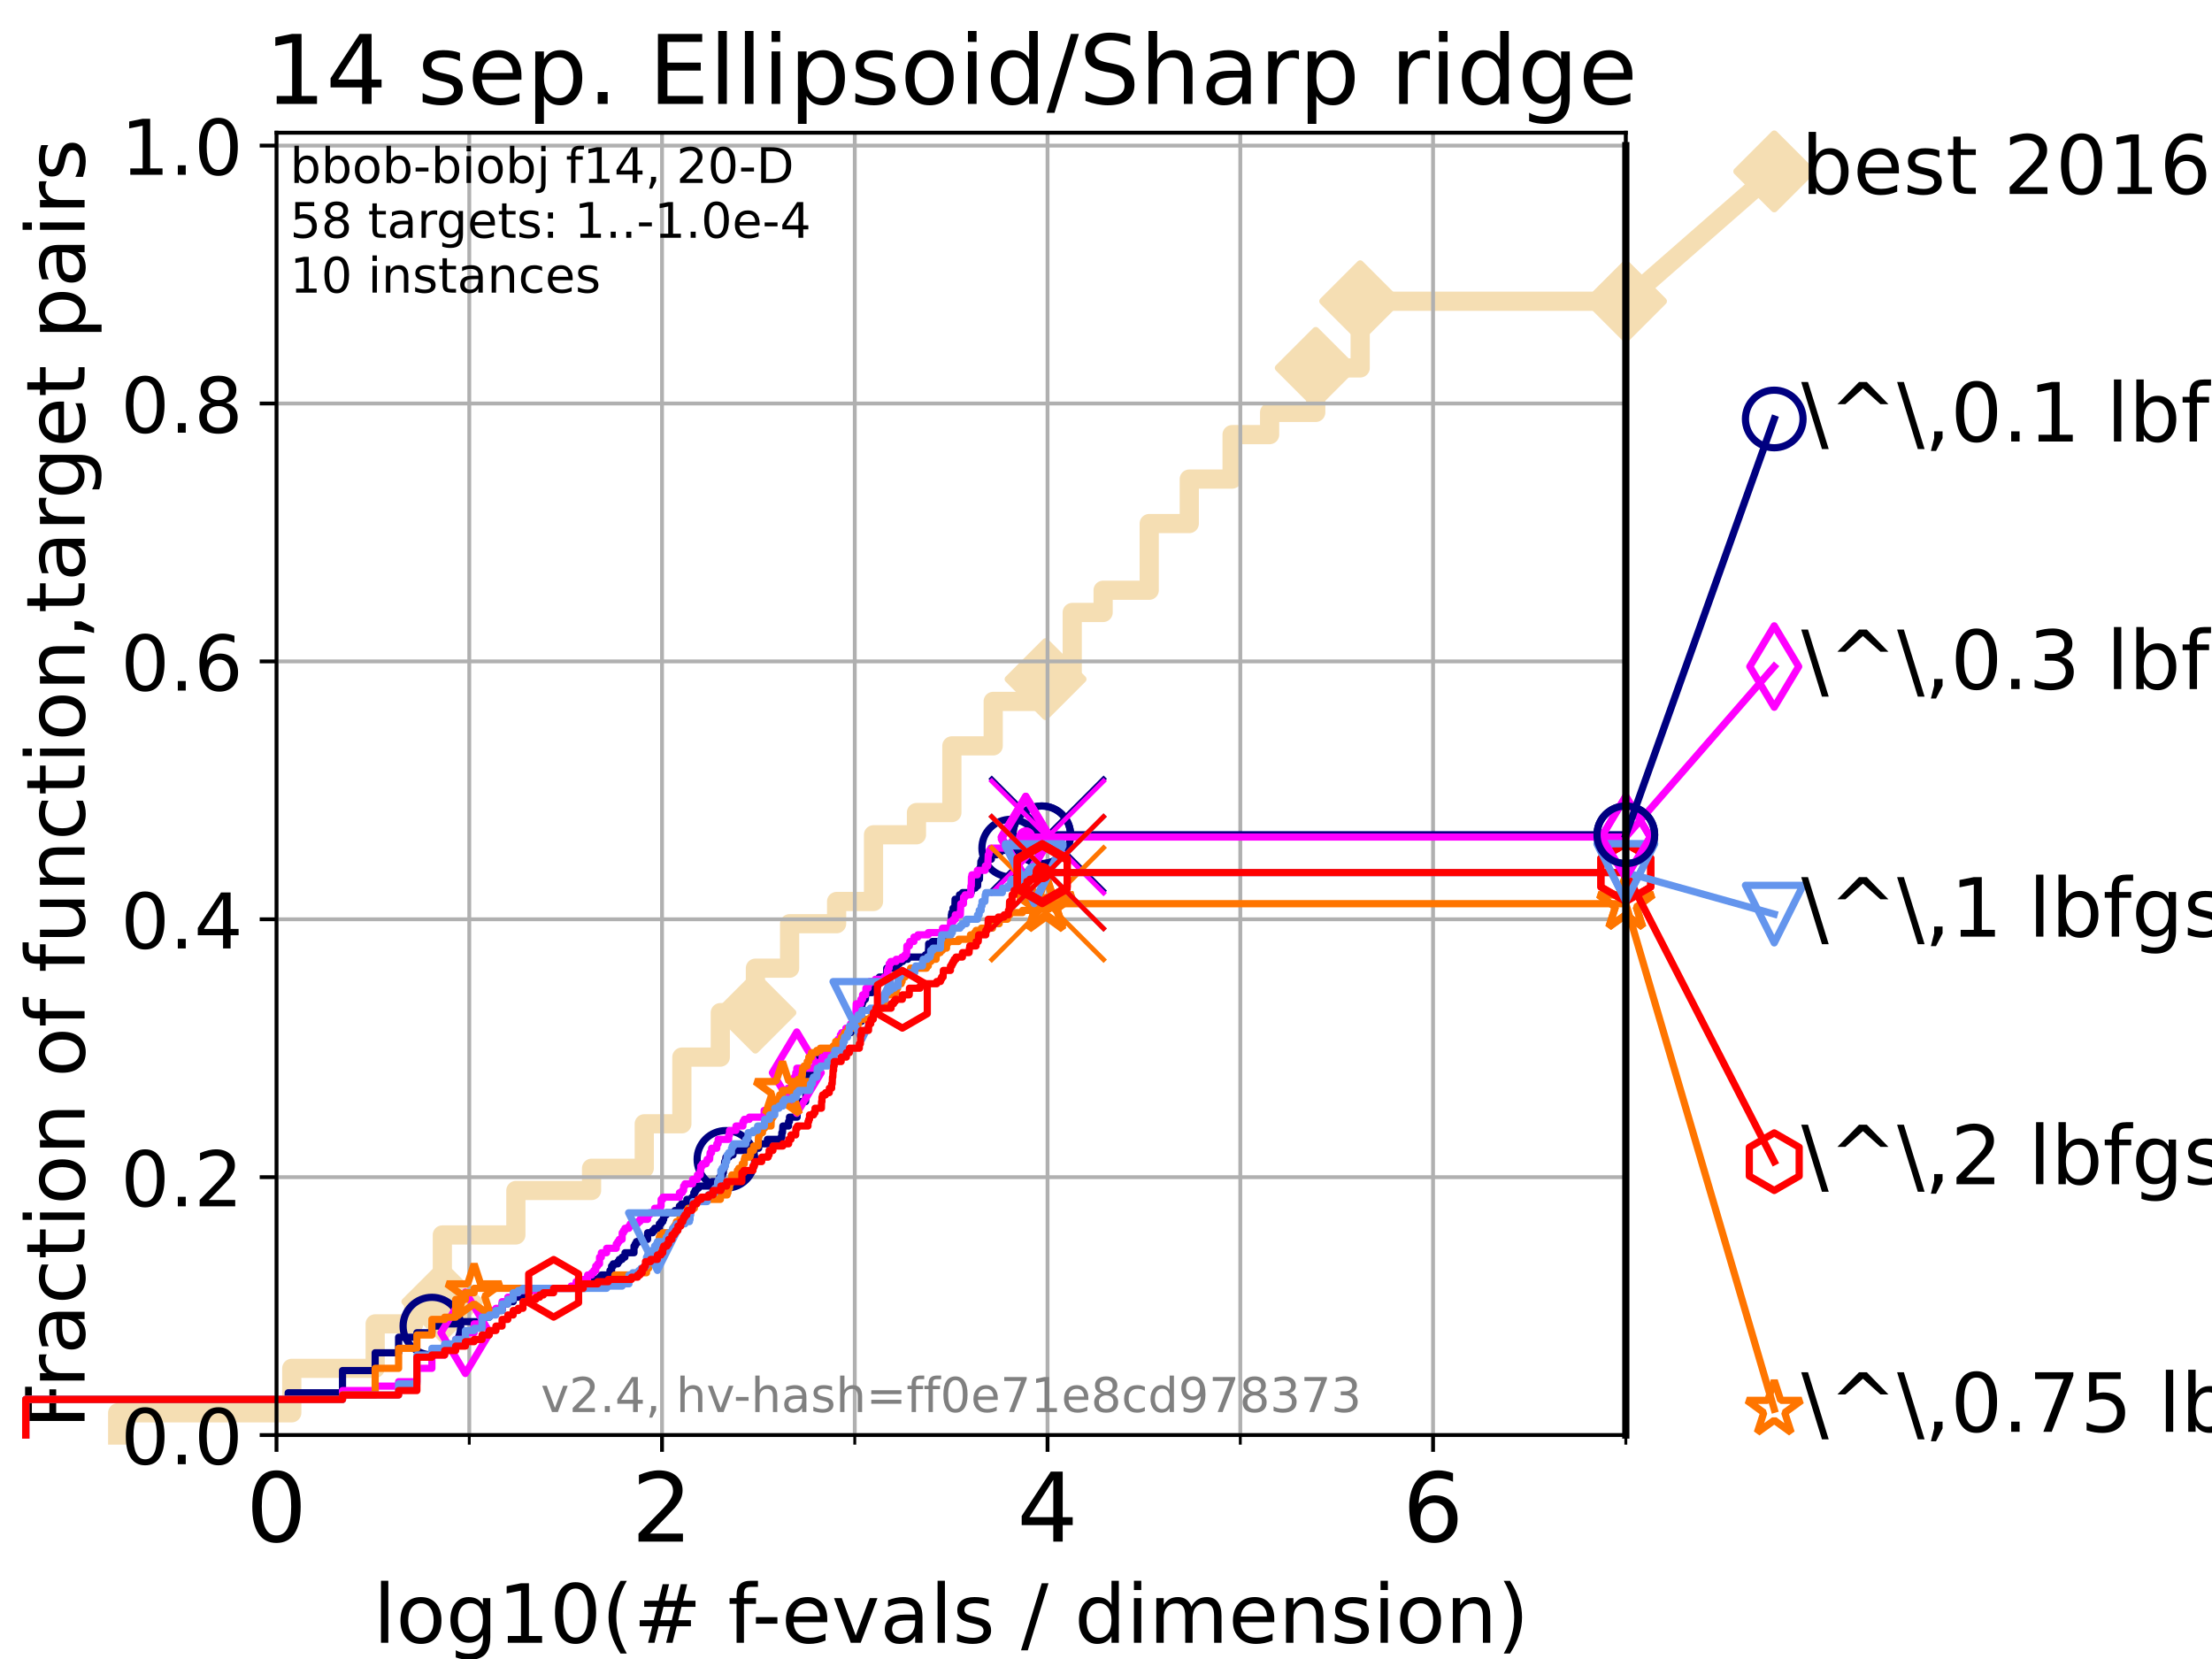 <?xml version="1.0" encoding="utf-8" standalone="no"?>
<!DOCTYPE svg PUBLIC "-//W3C//DTD SVG 1.1//EN"
  "http://www.w3.org/Graphics/SVG/1.1/DTD/svg11.dtd">
<!-- Created with matplotlib (https://matplotlib.org/) -->
<svg height="345.6pt" version="1.1" viewBox="0 0 460.8 345.6" width="460.8pt" xmlns="http://www.w3.org/2000/svg" xmlns:xlink="http://www.w3.org/1999/xlink">
 <defs>
  <style type="text/css">*{stroke-linecap:butt;stroke-linejoin:round;}</style>
 </defs>
 <g id="figure_1">
  <g id="patch_1">
   <path d="M 0 345.6 
L 460.8 345.6 
L 460.8 0 
L 0 0 
z
" style="fill:#ffffff;"/>
  </g>
  <g id="axes_1">
   <g id="patch_2">
    <path d="M 57.6 298.944 
L 338.688 298.944 
L 338.688 27.648 
L 57.6 27.648 
z
" style="fill:#ffffff;"/>
   </g>
   <g id="line2d_1">
    <path d="M 24.516 298.944 
L 24.516 294.313 
L 60.78 294.313 
L 60.78 285.05 
L 78.155 285.05 
L 78.155 275.788 
L 86.183 275.788 
L 86.183 271.157 
L 92.147 271.157 
L 92.147 257.263 
L 107.465 257.263 
L 107.465 248.001 
L 123.233 248.001 
L 123.233 243.37 
L 134.214 243.37 
L 134.214 234.107 
L 142.045 234.107 
L 142.045 220.214 
L 150.051 220.214 
L 150.051 210.951 
L 157.364 210.951 
L 157.364 201.689 
L 164.488 201.689 
L 164.488 192.426 
L 174.281 192.426 
L 174.281 187.795 
L 181.968 187.795 
L 181.968 173.901 
L 190.917 173.901 
L 190.917 169.27 
L 198.293 169.27 
L 198.293 155.377 
L 206.901 155.377 
L 206.901 146.114 
L 217.809 146.114 
L 217.809 141.483 
L 223.364 141.483 
L 223.364 127.589 
L 229.8 127.589 
L 229.8 122.958 
L 239.403 122.958 
L 239.403 109.065 
L 247.747 109.065 
L 247.747 99.802 
L 256.667 99.802 
L 256.667 90.54 
L 264.485 90.54 
L 264.485 85.909 
L 274.093 85.909 
L 274.093 76.646 
L 283.351 76.646 
L 283.351 62.753 
L 338.688 62.753 
" style="fill:none;stroke:#f5deb3;stroke-linecap:square;stroke-width:4;"/>
   </g>
   <g id="line2d_2">
    <defs>
     <path d="M 0 7.778 
L 7.778 0 
L 0 -7.778 
L -7.778 0 
z
" id="m5cb4774b6d" style="stroke:#f5deb3;stroke-linejoin:miter;stroke-width:1.5;"/>
    </defs>
    <g>
     <use style="fill:#f5deb3;stroke:#f5deb3;stroke-linejoin:miter;stroke-width:1.5;" x="92.147" xlink:href="#m5cb4774b6d" y="271.157"/>
     <use style="fill:#f5deb3;stroke:#f5deb3;stroke-linejoin:miter;stroke-width:1.5;" x="157.364" xlink:href="#m5cb4774b6d" y="210.951"/>
     <use style="fill:#f5deb3;stroke:#f5deb3;stroke-linejoin:miter;stroke-width:1.5;" x="217.809" xlink:href="#m5cb4774b6d" y="141.483"/>
     <use style="fill:#f5deb3;stroke:#f5deb3;stroke-linejoin:miter;stroke-width:1.5;" x="274.093" xlink:href="#m5cb4774b6d" y="76.646"/>
     <use style="fill:#f5deb3;stroke:#f5deb3;stroke-linejoin:miter;stroke-width:1.5;" x="283.351" xlink:href="#m5cb4774b6d" y="62.753"/>
     <use style="fill:#f5deb3;stroke:#f5deb3;stroke-linejoin:miter;stroke-width:1.5;" x="338.688" xlink:href="#m5cb4774b6d" y="62.753"/>
    </g>
   </g>
   <g id="line2d_3">
    <path style="fill:none;stroke:#f5deb3;stroke-linecap:square;stroke-width:4;"/>
    <g/>
   </g>
   <g id="line2d_4">
    <path d="M 338.688 62.753 
L 369.608 35.706 
" style="fill:none;stroke:#f5deb3;stroke-linecap:square;stroke-width:4;"/>
    <g>
     <use style="fill:#f5deb3;stroke:#f5deb3;stroke-linejoin:miter;stroke-width:1.5;" x="338.688" xlink:href="#m5cb4774b6d" y="62.753"/>
     <use style="fill:#f5deb3;stroke:#f5deb3;stroke-linejoin:miter;stroke-width:1.5;" x="369.608" xlink:href="#m5cb4774b6d" y="35.706"/>
    </g>
   </g>
   <g id="matplotlib.axis_1">
    <g id="xtick_1">
     <g id="line2d_5">
      <path clip-path="url(#p783aba8462)" d="M 57.6 298.944 
L 57.6 27.648 
" style="fill:none;stroke:#b0b0b0;stroke-linecap:square;stroke-width:0.8;"/>
     </g>
     <g id="line2d_6">
      <defs>
       <path d="M 0 0 
L 0 3.5 
" id="m3d7cb01381" style="stroke:#000000;stroke-width:0.8;"/>
      </defs>
      <g>
       <use style="stroke:#000000;stroke-width:0.8;" x="57.6" xlink:href="#m3d7cb01381" y="298.944"/>
      </g>
     </g>
     <g id="text_1">
      <!-- 0 -->
      <g transform="translate(51.237 321.141)scale(0.2 -0.2)">
       <defs>
        <path d="M 31.781 66.406 
Q 24.172 66.406 20.328 58.906 
Q 16.5 51.422 16.5 36.375 
Q 16.5 21.391 20.328 13.891 
Q 24.172 6.391 31.781 6.391 
Q 39.453 6.391 43.281 13.891 
Q 47.125 21.391 47.125 36.375 
Q 47.125 51.422 43.281 58.906 
Q 39.453 66.406 31.781 66.406 
z
M 31.781 74.219 
Q 44.047 74.219 50.516 64.516 
Q 56.984 54.828 56.984 36.375 
Q 56.984 17.969 50.516 8.266 
Q 44.047 -1.422 31.781 -1.422 
Q 19.531 -1.422 13.062 8.266 
Q 6.594 17.969 6.594 36.375 
Q 6.594 54.828 13.062 64.516 
Q 19.531 74.219 31.781 74.219 
z
" id="DejaVuSans-48"/>
       </defs>
       <use xlink:href="#DejaVuSans-48"/>
      </g>
     </g>
    </g>
    <g id="xtick_2">
     <g id="line2d_7">
      <path clip-path="url(#p783aba8462)" d="M 137.911 298.944 
L 137.911 27.648 
" style="fill:none;stroke:#b0b0b0;stroke-linecap:square;stroke-width:0.8;"/>
     </g>
     <g id="line2d_8">
      <g>
       <use style="stroke:#000000;stroke-width:0.8;" x="137.911" xlink:href="#m3d7cb01381" y="298.944"/>
      </g>
     </g>
     <g id="text_2">
      <!-- 2 -->
      <g transform="translate(131.548 321.141)scale(0.2 -0.2)">
       <defs>
        <path d="M 19.188 8.297 
L 53.609 8.297 
L 53.609 0 
L 7.328 0 
L 7.328 8.297 
Q 12.938 14.109 22.625 23.891 
Q 32.328 33.688 34.812 36.531 
Q 39.547 41.844 41.422 45.531 
Q 43.312 49.219 43.312 52.781 
Q 43.312 58.594 39.234 62.25 
Q 35.156 65.922 28.609 65.922 
Q 23.969 65.922 18.812 64.312 
Q 13.672 62.703 7.812 59.422 
L 7.812 69.391 
Q 13.766 71.781 18.938 73 
Q 24.125 74.219 28.422 74.219 
Q 39.75 74.219 46.484 68.547 
Q 53.219 62.891 53.219 53.422 
Q 53.219 48.922 51.531 44.891 
Q 49.859 40.875 45.406 35.406 
Q 44.188 33.984 37.641 27.219 
Q 31.109 20.453 19.188 8.297 
z
" id="DejaVuSans-50"/>
       </defs>
       <use xlink:href="#DejaVuSans-50"/>
      </g>
     </g>
    </g>
    <g id="xtick_3">
     <g id="line2d_9">
      <path clip-path="url(#p783aba8462)" d="M 218.222 298.944 
L 218.222 27.648 
" style="fill:none;stroke:#b0b0b0;stroke-linecap:square;stroke-width:0.8;"/>
     </g>
     <g id="line2d_10">
      <g>
       <use style="stroke:#000000;stroke-width:0.8;" x="218.222" xlink:href="#m3d7cb01381" y="298.944"/>
      </g>
     </g>
     <g id="text_3">
      <!-- 4 -->
      <g transform="translate(211.859 321.141)scale(0.2 -0.2)">
       <defs>
        <path d="M 37.797 64.312 
L 12.891 25.391 
L 37.797 25.391 
z
M 35.203 72.906 
L 47.609 72.906 
L 47.609 25.391 
L 58.016 25.391 
L 58.016 17.188 
L 47.609 17.188 
L 47.609 0 
L 37.797 0 
L 37.797 17.188 
L 4.891 17.188 
L 4.891 26.703 
z
" id="DejaVuSans-52"/>
       </defs>
       <use xlink:href="#DejaVuSans-52"/>
      </g>
     </g>
    </g>
    <g id="xtick_4">
     <g id="line2d_11">
      <path clip-path="url(#p783aba8462)" d="M 298.533 298.944 
L 298.533 27.648 
" style="fill:none;stroke:#b0b0b0;stroke-linecap:square;stroke-width:0.8;"/>
     </g>
     <g id="line2d_12">
      <g>
       <use style="stroke:#000000;stroke-width:0.8;" x="298.533" xlink:href="#m3d7cb01381" y="298.944"/>
      </g>
     </g>
     <g id="text_4">
      <!-- 6 -->
      <g transform="translate(292.17 321.141)scale(0.2 -0.2)">
       <defs>
        <path d="M 33.016 40.375 
Q 26.375 40.375 22.484 35.828 
Q 18.609 31.297 18.609 23.391 
Q 18.609 15.531 22.484 10.953 
Q 26.375 6.391 33.016 6.391 
Q 39.656 6.391 43.531 10.953 
Q 47.406 15.531 47.406 23.391 
Q 47.406 31.297 43.531 35.828 
Q 39.656 40.375 33.016 40.375 
z
M 52.594 71.297 
L 52.594 62.312 
Q 48.875 64.062 45.094 64.984 
Q 41.312 65.922 37.594 65.922 
Q 27.828 65.922 22.672 59.328 
Q 17.531 52.734 16.797 39.406 
Q 19.672 43.656 24.016 45.922 
Q 28.375 48.188 33.594 48.188 
Q 44.578 48.188 50.953 41.516 
Q 57.328 34.859 57.328 23.391 
Q 57.328 12.156 50.688 5.359 
Q 44.047 -1.422 33.016 -1.422 
Q 20.359 -1.422 13.672 8.266 
Q 6.984 17.969 6.984 36.375 
Q 6.984 53.656 15.188 63.938 
Q 23.391 74.219 37.203 74.219 
Q 40.922 74.219 44.703 73.484 
Q 48.484 72.75 52.594 71.297 
z
" id="DejaVuSans-54"/>
       </defs>
       <use xlink:href="#DejaVuSans-54"/>
      </g>
     </g>
    </g>
    <g id="xtick_5">
     <g id="line2d_13">
      <path clip-path="url(#p783aba8462)" d="M 97.755 298.944 
L 97.755 27.648 
" style="fill:none;stroke:#b0b0b0;stroke-linecap:square;stroke-width:0.8;"/>
     </g>
     <g id="line2d_14">
      <defs>
       <path d="M 0 0 
L 0 2 
" id="m2ac8f91796" style="stroke:#000000;stroke-width:0.6;"/>
      </defs>
      <g>
       <use style="stroke:#000000;stroke-width:0.6;" x="97.755" xlink:href="#m2ac8f91796" y="298.944"/>
      </g>
     </g>
    </g>
    <g id="xtick_6">
     <g id="line2d_15">
      <path clip-path="url(#p783aba8462)" d="M 178.066 298.944 
L 178.066 27.648 
" style="fill:none;stroke:#b0b0b0;stroke-linecap:square;stroke-width:0.8;"/>
     </g>
     <g id="line2d_16">
      <g>
       <use style="stroke:#000000;stroke-width:0.6;" x="178.066" xlink:href="#m2ac8f91796" y="298.944"/>
      </g>
     </g>
    </g>
    <g id="xtick_7">
     <g id="line2d_17">
      <path clip-path="url(#p783aba8462)" d="M 258.377 298.944 
L 258.377 27.648 
" style="fill:none;stroke:#b0b0b0;stroke-linecap:square;stroke-width:0.8;"/>
     </g>
     <g id="line2d_18">
      <g>
       <use style="stroke:#000000;stroke-width:0.6;" x="258.377" xlink:href="#m2ac8f91796" y="298.944"/>
      </g>
     </g>
    </g>
    <g id="xtick_8">
     <g id="line2d_19">
      <path clip-path="url(#p783aba8462)" d="M 338.688 298.944 
L 338.688 27.648 
" style="fill:none;stroke:#b0b0b0;stroke-linecap:square;stroke-width:0.8;"/>
     </g>
     <g id="line2d_20">
      <g>
       <use style="stroke:#000000;stroke-width:0.6;" x="338.688" xlink:href="#m2ac8f91796" y="298.944"/>
      </g>
     </g>
    </g>
    <g id="text_5">
     <!-- log10(# f-evals / dimension) -->
     <g transform="translate(77.764 342.218)scale(0.17 -0.17)">
      <defs>
       <path d="M 9.422 75.984 
L 18.406 75.984 
L 18.406 0 
L 9.422 0 
z
" id="DejaVuSans-108"/>
       <path d="M 30.609 48.391 
Q 23.391 48.391 19.188 42.75 
Q 14.984 37.109 14.984 27.297 
Q 14.984 17.484 19.156 11.844 
Q 23.344 6.203 30.609 6.203 
Q 37.797 6.203 41.984 11.859 
Q 46.188 17.531 46.188 27.297 
Q 46.188 37.016 41.984 42.703 
Q 37.797 48.391 30.609 48.391 
z
M 30.609 56 
Q 42.328 56 49.016 48.375 
Q 55.719 40.766 55.719 27.297 
Q 55.719 13.875 49.016 6.219 
Q 42.328 -1.422 30.609 -1.422 
Q 18.844 -1.422 12.172 6.219 
Q 5.516 13.875 5.516 27.297 
Q 5.516 40.766 12.172 48.375 
Q 18.844 56 30.609 56 
z
" id="DejaVuSans-111"/>
       <path d="M 45.406 27.984 
Q 45.406 37.75 41.375 43.109 
Q 37.359 48.484 30.078 48.484 
Q 22.859 48.484 18.828 43.109 
Q 14.797 37.75 14.797 27.984 
Q 14.797 18.266 18.828 12.891 
Q 22.859 7.516 30.078 7.516 
Q 37.359 7.516 41.375 12.891 
Q 45.406 18.266 45.406 27.984 
z
M 54.391 6.781 
Q 54.391 -7.172 48.188 -13.984 
Q 42 -20.797 29.203 -20.797 
Q 24.469 -20.797 20.266 -20.094 
Q 16.062 -19.391 12.109 -17.922 
L 12.109 -9.188 
Q 16.062 -11.328 19.922 -12.344 
Q 23.781 -13.375 27.781 -13.375 
Q 36.625 -13.375 41.016 -8.766 
Q 45.406 -4.156 45.406 5.172 
L 45.406 9.625 
Q 42.625 4.781 38.281 2.391 
Q 33.938 0 27.875 0 
Q 17.828 0 11.672 7.656 
Q 5.516 15.328 5.516 27.984 
Q 5.516 40.672 11.672 48.328 
Q 17.828 56 27.875 56 
Q 33.938 56 38.281 53.609 
Q 42.625 51.219 45.406 46.391 
L 45.406 54.688 
L 54.391 54.688 
z
" id="DejaVuSans-103"/>
       <path d="M 12.406 8.297 
L 28.516 8.297 
L 28.516 63.922 
L 10.984 60.406 
L 10.984 69.391 
L 28.422 72.906 
L 38.281 72.906 
L 38.281 8.297 
L 54.391 8.297 
L 54.391 0 
L 12.406 0 
z
" id="DejaVuSans-49"/>
       <path d="M 31 75.875 
Q 24.469 64.656 21.281 53.656 
Q 18.109 42.672 18.109 31.391 
Q 18.109 20.125 21.312 9.062 
Q 24.516 -2 31 -13.188 
L 23.188 -13.188 
Q 15.875 -1.703 12.234 9.375 
Q 8.594 20.453 8.594 31.391 
Q 8.594 42.281 12.203 53.312 
Q 15.828 64.359 23.188 75.875 
z
" id="DejaVuSans-40"/>
       <path d="M 51.125 44 
L 36.922 44 
L 32.812 27.688 
L 47.125 27.688 
z
M 43.797 71.781 
L 38.719 51.516 
L 52.984 51.516 
L 58.109 71.781 
L 65.922 71.781 
L 60.891 51.516 
L 76.125 51.516 
L 76.125 44 
L 58.984 44 
L 54.984 27.688 
L 70.516 27.688 
L 70.516 20.219 
L 53.078 20.219 
L 48 0 
L 40.188 0 
L 45.219 20.219 
L 30.906 20.219 
L 25.875 0 
L 18.016 0 
L 23.094 20.219 
L 7.719 20.219 
L 7.719 27.688 
L 24.906 27.688 
L 29 44 
L 13.281 44 
L 13.281 51.516 
L 30.906 51.516 
L 35.891 71.781 
z
" id="DejaVuSans-35"/>
       <path id="DejaVuSans-32"/>
       <path d="M 37.109 75.984 
L 37.109 68.5 
L 28.516 68.5 
Q 23.688 68.5 21.797 66.547 
Q 19.922 64.594 19.922 59.516 
L 19.922 54.688 
L 34.719 54.688 
L 34.719 47.703 
L 19.922 47.703 
L 19.922 0 
L 10.891 0 
L 10.891 47.703 
L 2.297 47.703 
L 2.297 54.688 
L 10.891 54.688 
L 10.891 58.5 
Q 10.891 67.625 15.141 71.797 
Q 19.391 75.984 28.609 75.984 
z
" id="DejaVuSans-102"/>
       <path d="M 4.891 31.391 
L 31.203 31.391 
L 31.203 23.391 
L 4.891 23.391 
z
" id="DejaVuSans-45"/>
       <path d="M 56.203 29.594 
L 56.203 25.203 
L 14.891 25.203 
Q 15.484 15.922 20.484 11.062 
Q 25.484 6.203 34.422 6.203 
Q 39.594 6.203 44.453 7.469 
Q 49.312 8.734 54.109 11.281 
L 54.109 2.781 
Q 49.266 0.734 44.188 -0.344 
Q 39.109 -1.422 33.891 -1.422 
Q 20.797 -1.422 13.156 6.188 
Q 5.516 13.812 5.516 26.812 
Q 5.516 40.234 12.766 48.109 
Q 20.016 56 32.328 56 
Q 43.359 56 49.781 48.891 
Q 56.203 41.797 56.203 29.594 
z
M 47.219 32.234 
Q 47.125 39.594 43.094 43.984 
Q 39.062 48.391 32.422 48.391 
Q 24.906 48.391 20.391 44.141 
Q 15.875 39.891 15.188 32.172 
z
" id="DejaVuSans-101"/>
       <path d="M 2.984 54.688 
L 12.5 54.688 
L 29.594 8.797 
L 46.688 54.688 
L 56.203 54.688 
L 35.688 0 
L 23.484 0 
z
" id="DejaVuSans-118"/>
       <path d="M 34.281 27.484 
Q 23.391 27.484 19.188 25 
Q 14.984 22.516 14.984 16.5 
Q 14.984 11.719 18.141 8.906 
Q 21.297 6.109 26.703 6.109 
Q 34.188 6.109 38.703 11.406 
Q 43.219 16.703 43.219 25.484 
L 43.219 27.484 
z
M 52.203 31.203 
L 52.203 0 
L 43.219 0 
L 43.219 8.297 
Q 40.141 3.328 35.547 0.953 
Q 30.953 -1.422 24.312 -1.422 
Q 15.922 -1.422 10.953 3.297 
Q 6 8.016 6 15.922 
Q 6 25.141 12.172 29.828 
Q 18.359 34.516 30.609 34.516 
L 43.219 34.516 
L 43.219 35.406 
Q 43.219 41.609 39.141 45 
Q 35.062 48.391 27.688 48.391 
Q 23 48.391 18.547 47.266 
Q 14.109 46.141 10.016 43.891 
L 10.016 52.203 
Q 14.938 54.109 19.578 55.047 
Q 24.219 56 28.609 56 
Q 40.484 56 46.344 49.844 
Q 52.203 43.703 52.203 31.203 
z
" id="DejaVuSans-97"/>
       <path d="M 44.281 53.078 
L 44.281 44.578 
Q 40.484 46.531 36.375 47.5 
Q 32.281 48.484 27.875 48.484 
Q 21.188 48.484 17.844 46.438 
Q 14.5 44.391 14.5 40.281 
Q 14.5 37.156 16.891 35.375 
Q 19.281 33.594 26.516 31.984 
L 29.594 31.297 
Q 39.156 29.25 43.188 25.516 
Q 47.219 21.781 47.219 15.094 
Q 47.219 7.469 41.188 3.016 
Q 35.156 -1.422 24.609 -1.422 
Q 20.219 -1.422 15.453 -0.562 
Q 10.688 0.297 5.422 2 
L 5.422 11.281 
Q 10.406 8.688 15.234 7.391 
Q 20.062 6.109 24.812 6.109 
Q 31.156 6.109 34.562 8.281 
Q 37.984 10.453 37.984 14.406 
Q 37.984 18.062 35.516 20.016 
Q 33.062 21.969 24.703 23.781 
L 21.578 24.516 
Q 13.234 26.266 9.516 29.906 
Q 5.812 33.547 5.812 39.891 
Q 5.812 47.609 11.281 51.797 
Q 16.75 56 26.812 56 
Q 31.781 56 36.172 55.266 
Q 40.578 54.547 44.281 53.078 
z
" id="DejaVuSans-115"/>
       <path d="M 25.391 72.906 
L 33.688 72.906 
L 8.297 -9.281 
L 0 -9.281 
z
" id="DejaVuSans-47"/>
       <path d="M 45.406 46.391 
L 45.406 75.984 
L 54.391 75.984 
L 54.391 0 
L 45.406 0 
L 45.406 8.203 
Q 42.578 3.328 38.25 0.953 
Q 33.938 -1.422 27.875 -1.422 
Q 17.969 -1.422 11.734 6.484 
Q 5.516 14.406 5.516 27.297 
Q 5.516 40.188 11.734 48.094 
Q 17.969 56 27.875 56 
Q 33.938 56 38.25 53.625 
Q 42.578 51.266 45.406 46.391 
z
M 14.797 27.297 
Q 14.797 17.391 18.875 11.75 
Q 22.953 6.109 30.078 6.109 
Q 37.203 6.109 41.297 11.75 
Q 45.406 17.391 45.406 27.297 
Q 45.406 37.203 41.297 42.844 
Q 37.203 48.484 30.078 48.484 
Q 22.953 48.484 18.875 42.844 
Q 14.797 37.203 14.797 27.297 
z
" id="DejaVuSans-100"/>
       <path d="M 9.422 54.688 
L 18.406 54.688 
L 18.406 0 
L 9.422 0 
z
M 9.422 75.984 
L 18.406 75.984 
L 18.406 64.594 
L 9.422 64.594 
z
" id="DejaVuSans-105"/>
       <path d="M 52 44.188 
Q 55.375 50.25 60.062 53.125 
Q 64.75 56 71.094 56 
Q 79.641 56 84.281 50.016 
Q 88.922 44.047 88.922 33.016 
L 88.922 0 
L 79.891 0 
L 79.891 32.719 
Q 79.891 40.578 77.094 44.375 
Q 74.312 48.188 68.609 48.188 
Q 61.625 48.188 57.562 43.547 
Q 53.516 38.922 53.516 30.906 
L 53.516 0 
L 44.484 0 
L 44.484 32.719 
Q 44.484 40.625 41.703 44.406 
Q 38.922 48.188 33.109 48.188 
Q 26.219 48.188 22.156 43.531 
Q 18.109 38.875 18.109 30.906 
L 18.109 0 
L 9.078 0 
L 9.078 54.688 
L 18.109 54.688 
L 18.109 46.188 
Q 21.188 51.219 25.484 53.609 
Q 29.781 56 35.688 56 
Q 41.656 56 45.828 52.969 
Q 50 49.953 52 44.188 
z
" id="DejaVuSans-109"/>
       <path d="M 54.891 33.016 
L 54.891 0 
L 45.906 0 
L 45.906 32.719 
Q 45.906 40.484 42.875 44.328 
Q 39.844 48.188 33.797 48.188 
Q 26.516 48.188 22.312 43.547 
Q 18.109 38.922 18.109 30.906 
L 18.109 0 
L 9.078 0 
L 9.078 54.688 
L 18.109 54.688 
L 18.109 46.188 
Q 21.344 51.125 25.703 53.562 
Q 30.078 56 35.797 56 
Q 45.219 56 50.047 50.172 
Q 54.891 44.344 54.891 33.016 
z
" id="DejaVuSans-110"/>
       <path d="M 8.016 75.875 
L 15.828 75.875 
Q 23.141 64.359 26.781 53.312 
Q 30.422 42.281 30.422 31.391 
Q 30.422 20.453 26.781 9.375 
Q 23.141 -1.703 15.828 -13.188 
L 8.016 -13.188 
Q 14.5 -2 17.703 9.062 
Q 20.906 20.125 20.906 31.391 
Q 20.906 42.672 17.703 53.656 
Q 14.5 64.656 8.016 75.875 
z
" id="DejaVuSans-41"/>
      </defs>
      <use xlink:href="#DejaVuSans-108"/>
      <use x="27.783" xlink:href="#DejaVuSans-111"/>
      <use x="88.965" xlink:href="#DejaVuSans-103"/>
      <use x="152.441" xlink:href="#DejaVuSans-49"/>
      <use x="216.064" xlink:href="#DejaVuSans-48"/>
      <use x="279.688" xlink:href="#DejaVuSans-40"/>
      <use x="318.701" xlink:href="#DejaVuSans-35"/>
      <use x="402.49" xlink:href="#DejaVuSans-32"/>
      <use x="434.277" xlink:href="#DejaVuSans-102"/>
      <use x="463.982" xlink:href="#DejaVuSans-45"/>
      <use x="500.066" xlink:href="#DejaVuSans-101"/>
      <use x="561.59" xlink:href="#DejaVuSans-118"/>
      <use x="620.77" xlink:href="#DejaVuSans-97"/>
      <use x="682.049" xlink:href="#DejaVuSans-108"/>
      <use x="709.832" xlink:href="#DejaVuSans-115"/>
      <use x="761.932" xlink:href="#DejaVuSans-32"/>
      <use x="793.719" xlink:href="#DejaVuSans-47"/>
      <use x="827.41" xlink:href="#DejaVuSans-32"/>
      <use x="859.197" xlink:href="#DejaVuSans-100"/>
      <use x="922.674" xlink:href="#DejaVuSans-105"/>
      <use x="950.457" xlink:href="#DejaVuSans-109"/>
      <use x="1047.869" xlink:href="#DejaVuSans-101"/>
      <use x="1109.393" xlink:href="#DejaVuSans-110"/>
      <use x="1172.771" xlink:href="#DejaVuSans-115"/>
      <use x="1224.871" xlink:href="#DejaVuSans-105"/>
      <use x="1252.654" xlink:href="#DejaVuSans-111"/>
      <use x="1313.836" xlink:href="#DejaVuSans-110"/>
      <use x="1377.215" xlink:href="#DejaVuSans-41"/>
     </g>
    </g>
   </g>
   <g id="matplotlib.axis_2">
    <g id="ytick_1">
     <g id="line2d_21">
      <path clip-path="url(#p783aba8462)" d="M 57.6 298.944 
L 338.688 298.944 
" style="fill:none;stroke:#b0b0b0;stroke-linecap:square;stroke-width:0.8;"/>
     </g>
     <g id="line2d_22">
      <defs>
       <path d="M 0 0 
L -3.5 0 
" id="m4e20d2bbb4" style="stroke:#000000;stroke-width:0.8;"/>
      </defs>
      <g>
       <use style="stroke:#000000;stroke-width:0.8;" x="57.6" xlink:href="#m4e20d2bbb4" y="298.944"/>
      </g>
     </g>
     <g id="text_6">
      <!-- 0.0 -->
      <g transform="translate(25.155 305.023)scale(0.16 -0.16)">
       <defs>
        <path d="M 10.688 12.406 
L 21 12.406 
L 21 0 
L 10.688 0 
z
" id="DejaVuSans-46"/>
       </defs>
       <use xlink:href="#DejaVuSans-48"/>
       <use x="63.623" xlink:href="#DejaVuSans-46"/>
       <use x="95.41" xlink:href="#DejaVuSans-48"/>
      </g>
     </g>
    </g>
    <g id="ytick_2">
     <g id="line2d_23">
      <path clip-path="url(#p783aba8462)" d="M 57.6 245.222 
L 338.688 245.222 
" style="fill:none;stroke:#b0b0b0;stroke-linecap:square;stroke-width:0.8;"/>
     </g>
     <g id="line2d_24">
      <g>
       <use style="stroke:#000000;stroke-width:0.8;" x="57.6" xlink:href="#m4e20d2bbb4" y="245.222"/>
      </g>
     </g>
     <g id="text_7">
      <!-- 0.2 -->
      <g transform="translate(25.155 251.301)scale(0.16 -0.16)">
       <use xlink:href="#DejaVuSans-48"/>
       <use x="63.623" xlink:href="#DejaVuSans-46"/>
       <use x="95.41" xlink:href="#DejaVuSans-50"/>
      </g>
     </g>
    </g>
    <g id="ytick_3">
     <g id="line2d_25">
      <path clip-path="url(#p783aba8462)" d="M 57.6 191.5 
L 338.688 191.5 
" style="fill:none;stroke:#b0b0b0;stroke-linecap:square;stroke-width:0.8;"/>
     </g>
     <g id="line2d_26">
      <g>
       <use style="stroke:#000000;stroke-width:0.8;" x="57.6" xlink:href="#m4e20d2bbb4" y="191.5"/>
      </g>
     </g>
     <g id="text_8">
      <!-- 0.4 -->
      <g transform="translate(25.155 197.579)scale(0.16 -0.16)">
       <use xlink:href="#DejaVuSans-48"/>
       <use x="63.623" xlink:href="#DejaVuSans-46"/>
       <use x="95.41" xlink:href="#DejaVuSans-52"/>
      </g>
     </g>
    </g>
    <g id="ytick_4">
     <g id="line2d_27">
      <path clip-path="url(#p783aba8462)" d="M 57.6 137.778 
L 338.688 137.778 
" style="fill:none;stroke:#b0b0b0;stroke-linecap:square;stroke-width:0.8;"/>
     </g>
     <g id="line2d_28">
      <g>
       <use style="stroke:#000000;stroke-width:0.8;" x="57.6" xlink:href="#m4e20d2bbb4" y="137.778"/>
      </g>
     </g>
     <g id="text_9">
      <!-- 0.6 -->
      <g transform="translate(25.155 143.857)scale(0.16 -0.16)">
       <use xlink:href="#DejaVuSans-48"/>
       <use x="63.623" xlink:href="#DejaVuSans-46"/>
       <use x="95.41" xlink:href="#DejaVuSans-54"/>
      </g>
     </g>
    </g>
    <g id="ytick_5">
     <g id="line2d_29">
      <path clip-path="url(#p783aba8462)" d="M 57.6 84.056 
L 338.688 84.056 
" style="fill:none;stroke:#b0b0b0;stroke-linecap:square;stroke-width:0.8;"/>
     </g>
     <g id="line2d_30">
      <g>
       <use style="stroke:#000000;stroke-width:0.8;" x="57.6" xlink:href="#m4e20d2bbb4" y="84.056"/>
      </g>
     </g>
     <g id="text_10">
      <!-- 0.8 -->
      <g transform="translate(25.155 90.135)scale(0.16 -0.16)">
       <defs>
        <path d="M 31.781 34.625 
Q 24.75 34.625 20.719 30.859 
Q 16.703 27.094 16.703 20.516 
Q 16.703 13.922 20.719 10.156 
Q 24.75 6.391 31.781 6.391 
Q 38.812 6.391 42.859 10.172 
Q 46.922 13.969 46.922 20.516 
Q 46.922 27.094 42.891 30.859 
Q 38.875 34.625 31.781 34.625 
z
M 21.922 38.812 
Q 15.578 40.375 12.031 44.719 
Q 8.5 49.078 8.5 55.328 
Q 8.5 64.062 14.719 69.141 
Q 20.953 74.219 31.781 74.219 
Q 42.672 74.219 48.875 69.141 
Q 55.078 64.062 55.078 55.328 
Q 55.078 49.078 51.531 44.719 
Q 48 40.375 41.703 38.812 
Q 48.828 37.156 52.797 32.312 
Q 56.781 27.484 56.781 20.516 
Q 56.781 9.906 50.312 4.234 
Q 43.844 -1.422 31.781 -1.422 
Q 19.734 -1.422 13.25 4.234 
Q 6.781 9.906 6.781 20.516 
Q 6.781 27.484 10.781 32.312 
Q 14.797 37.156 21.922 38.812 
z
M 18.312 54.391 
Q 18.312 48.734 21.844 45.562 
Q 25.391 42.391 31.781 42.391 
Q 38.141 42.391 41.719 45.562 
Q 45.312 48.734 45.312 54.391 
Q 45.312 60.062 41.719 63.234 
Q 38.141 66.406 31.781 66.406 
Q 25.391 66.406 21.844 63.234 
Q 18.312 60.062 18.312 54.391 
z
" id="DejaVuSans-56"/>
       </defs>
       <use xlink:href="#DejaVuSans-48"/>
       <use x="63.623" xlink:href="#DejaVuSans-46"/>
       <use x="95.41" xlink:href="#DejaVuSans-56"/>
      </g>
     </g>
    </g>
    <g id="ytick_6">
     <g id="line2d_31">
      <path clip-path="url(#p783aba8462)" d="M 57.6 30.334 
L 338.688 30.334 
" style="fill:none;stroke:#b0b0b0;stroke-linecap:square;stroke-width:0.8;"/>
     </g>
     <g id="line2d_32">
      <g>
       <use style="stroke:#000000;stroke-width:0.8;" x="57.6" xlink:href="#m4e20d2bbb4" y="30.334"/>
      </g>
     </g>
     <g id="text_11">
      <!-- 1.0 -->
      <g transform="translate(25.155 36.413)scale(0.16 -0.16)">
       <use xlink:href="#DejaVuSans-49"/>
       <use x="63.623" xlink:href="#DejaVuSans-46"/>
       <use x="95.41" xlink:href="#DejaVuSans-48"/>
      </g>
     </g>
    </g>
    <g id="text_12">
     <!-- Fraction of function,target pairs -->
     <g transform="translate(17.62 297.681)rotate(-90)scale(0.17 -0.17)">
      <defs>
       <path d="M 9.812 72.906 
L 51.703 72.906 
L 51.703 64.594 
L 19.672 64.594 
L 19.672 43.109 
L 48.578 43.109 
L 48.578 34.812 
L 19.672 34.812 
L 19.672 0 
L 9.812 0 
z
" id="DejaVuSans-70"/>
       <path d="M 41.109 46.297 
Q 39.594 47.172 37.812 47.578 
Q 36.031 48 33.891 48 
Q 26.266 48 22.188 43.047 
Q 18.109 38.094 18.109 28.812 
L 18.109 0 
L 9.078 0 
L 9.078 54.688 
L 18.109 54.688 
L 18.109 46.188 
Q 20.953 51.172 25.484 53.578 
Q 30.031 56 36.531 56 
Q 37.453 56 38.578 55.875 
Q 39.703 55.766 41.062 55.516 
z
" id="DejaVuSans-114"/>
       <path d="M 48.781 52.594 
L 48.781 44.188 
Q 44.969 46.297 41.141 47.344 
Q 37.312 48.391 33.406 48.391 
Q 24.656 48.391 19.812 42.844 
Q 14.984 37.312 14.984 27.297 
Q 14.984 17.281 19.812 11.734 
Q 24.656 6.203 33.406 6.203 
Q 37.312 6.203 41.141 7.25 
Q 44.969 8.297 48.781 10.406 
L 48.781 2.094 
Q 45.016 0.344 40.984 -0.531 
Q 36.969 -1.422 32.422 -1.422 
Q 20.062 -1.422 12.781 6.344 
Q 5.516 14.109 5.516 27.297 
Q 5.516 40.672 12.859 48.328 
Q 20.219 56 33.016 56 
Q 37.156 56 41.109 55.141 
Q 45.062 54.297 48.781 52.594 
z
" id="DejaVuSans-99"/>
       <path d="M 18.312 70.219 
L 18.312 54.688 
L 36.812 54.688 
L 36.812 47.703 
L 18.312 47.703 
L 18.312 18.016 
Q 18.312 11.328 20.141 9.422 
Q 21.969 7.516 27.594 7.516 
L 36.812 7.516 
L 36.812 0 
L 27.594 0 
Q 17.188 0 13.234 3.875 
Q 9.281 7.766 9.281 18.016 
L 9.281 47.703 
L 2.688 47.703 
L 2.688 54.688 
L 9.281 54.688 
L 9.281 70.219 
z
" id="DejaVuSans-116"/>
       <path d="M 8.5 21.578 
L 8.5 54.688 
L 17.484 54.688 
L 17.484 21.922 
Q 17.484 14.156 20.5 10.266 
Q 23.531 6.391 29.594 6.391 
Q 36.859 6.391 41.078 11.031 
Q 45.312 15.672 45.312 23.688 
L 45.312 54.688 
L 54.297 54.688 
L 54.297 0 
L 45.312 0 
L 45.312 8.406 
Q 42.047 3.422 37.719 1 
Q 33.406 -1.422 27.688 -1.422 
Q 18.266 -1.422 13.375 4.438 
Q 8.5 10.297 8.5 21.578 
z
M 31.109 56 
z
" id="DejaVuSans-117"/>
       <path d="M 11.719 12.406 
L 22.016 12.406 
L 22.016 4 
L 14.016 -11.625 
L 7.719 -11.625 
L 11.719 4 
z
" id="DejaVuSans-44"/>
       <path d="M 18.109 8.203 
L 18.109 -20.797 
L 9.078 -20.797 
L 9.078 54.688 
L 18.109 54.688 
L 18.109 46.391 
Q 20.953 51.266 25.266 53.625 
Q 29.594 56 35.594 56 
Q 45.562 56 51.781 48.094 
Q 58.016 40.188 58.016 27.297 
Q 58.016 14.406 51.781 6.484 
Q 45.562 -1.422 35.594 -1.422 
Q 29.594 -1.422 25.266 0.953 
Q 20.953 3.328 18.109 8.203 
z
M 48.688 27.297 
Q 48.688 37.203 44.609 42.844 
Q 40.531 48.484 33.406 48.484 
Q 26.266 48.484 22.188 42.844 
Q 18.109 37.203 18.109 27.297 
Q 18.109 17.391 22.188 11.75 
Q 26.266 6.109 33.406 6.109 
Q 40.531 6.109 44.609 11.75 
Q 48.688 17.391 48.688 27.297 
z
" id="DejaVuSans-112"/>
      </defs>
      <use xlink:href="#DejaVuSans-70"/>
      <use x="50.27" xlink:href="#DejaVuSans-114"/>
      <use x="91.383" xlink:href="#DejaVuSans-97"/>
      <use x="152.662" xlink:href="#DejaVuSans-99"/>
      <use x="207.643" xlink:href="#DejaVuSans-116"/>
      <use x="246.852" xlink:href="#DejaVuSans-105"/>
      <use x="274.635" xlink:href="#DejaVuSans-111"/>
      <use x="335.816" xlink:href="#DejaVuSans-110"/>
      <use x="399.195" xlink:href="#DejaVuSans-32"/>
      <use x="430.982" xlink:href="#DejaVuSans-111"/>
      <use x="492.164" xlink:href="#DejaVuSans-102"/>
      <use x="527.369" xlink:href="#DejaVuSans-32"/>
      <use x="559.156" xlink:href="#DejaVuSans-102"/>
      <use x="594.361" xlink:href="#DejaVuSans-117"/>
      <use x="657.74" xlink:href="#DejaVuSans-110"/>
      <use x="721.119" xlink:href="#DejaVuSans-99"/>
      <use x="776.1" xlink:href="#DejaVuSans-116"/>
      <use x="815.309" xlink:href="#DejaVuSans-105"/>
      <use x="843.092" xlink:href="#DejaVuSans-111"/>
      <use x="904.273" xlink:href="#DejaVuSans-110"/>
      <use x="967.652" xlink:href="#DejaVuSans-44"/>
      <use x="999.439" xlink:href="#DejaVuSans-116"/>
      <use x="1038.648" xlink:href="#DejaVuSans-97"/>
      <use x="1099.928" xlink:href="#DejaVuSans-114"/>
      <use x="1139.291" xlink:href="#DejaVuSans-103"/>
      <use x="1202.768" xlink:href="#DejaVuSans-101"/>
      <use x="1264.291" xlink:href="#DejaVuSans-116"/>
      <use x="1303.5" xlink:href="#DejaVuSans-32"/>
      <use x="1335.287" xlink:href="#DejaVuSans-112"/>
      <use x="1398.764" xlink:href="#DejaVuSans-97"/>
      <use x="1460.043" xlink:href="#DejaVuSans-105"/>
      <use x="1487.826" xlink:href="#DejaVuSans-114"/>
      <use x="1528.939" xlink:href="#DejaVuSans-115"/>
     </g>
    </g>
   </g>
   <g id="line2d_33">
    <defs>
     <path d="M 0 1.5 
C 0.398 1.5 0.779 1.342 1.061 1.061 
C 1.342 0.779 1.5 0.398 1.5 0 
C 1.5 -0.398 1.342 -0.779 1.061 -1.061 
C 0.779 -1.342 0.398 -1.5 0 -1.5 
C -0.398 -1.5 -0.779 -1.342 -1.061 -1.061 
C -1.342 -0.779 -1.5 -0.398 -1.5 0 
C -1.5 0.398 -1.342 0.779 -1.061 1.061 
C -0.779 1.342 -0.398 1.5 0 1.5 
z
" id="md8f6bb2265" style="stroke:#f5deb3;"/>
    </defs>
    <g>
     <use style="fill:#f5deb3;stroke:#f5deb3;" x="283.351" xlink:href="#md8f6bb2265" y="62.753"/>
     <use style="fill:#f5deb3;stroke:#f5deb3;" x="283.351" xlink:href="#md8f6bb2265" y="62.753"/>
    </g>
   </g>
   <g id="line2d_34">
    <defs>
     <path d="M 0 1.5 
C 0.398 1.5 0.779 1.342 1.061 1.061 
C 1.342 0.779 1.5 0.398 1.5 0 
C 1.5 -0.398 1.342 -0.779 1.061 -1.061 
C 0.779 -1.342 0.398 -1.5 0 -1.5 
C -0.398 -1.5 -0.779 -1.342 -1.061 -1.061 
C -1.342 -0.779 -1.5 -0.398 -1.5 0 
C -1.5 0.398 -1.342 0.779 -1.061 1.061 
C -0.779 1.342 -0.398 1.5 0 1.5 
z
" id="md6d757d9ad" style="stroke:#000080;"/>
    </defs>
    <g>
     <use style="fill:#000080;stroke:#000080;" x="217.018" xlink:href="#md6d757d9ad" y="173.901"/>
     <use style="fill:#000080;stroke:#000080;" x="217.018" xlink:href="#md6d757d9ad" y="173.901"/>
    </g>
   </g>
   <g id="line2d_35">
    <path d="M 5.357 298.944 
L 5.357 291.534 
L 60.037 291.534 
L 60.037 290.145 
L 71.35 290.145 
L 71.35 285.514 
L 78.155 285.514 
L 78.155 281.809 
L 83.037 281.809 
L 83.037 278.567 
L 86.847 278.567 
L 86.847 277.64 
L 89.973 277.64 
L 89.973 276.251 
L 92.622 276.251 
L 92.622 275.788 
L 94.921 275.788 
L 94.921 275.325 
L 100.419 275.325 
L 100.419 274.399 
L 101.924 274.399 
L 101.924 273.472 
L 103.309 273.472 
L 103.309 273.009 
L 104.592 273.009 
L 104.592 271.62 
L 105.788 271.62 
L 105.788 271.157 
L 106.906 271.157 
L 106.906 270.231 
L 107.957 270.231 
L 107.957 269.767 
L 108.949 269.767 
L 108.949 269.304 
L 109.887 269.304 
L 109.887 268.841 
L 110.777 268.841 
L 110.777 268.378 
L 121.953 268.378 
L 121.953 267.452 
L 122.844 267.452 
L 122.844 266.989 
L 124.101 266.989 
L 124.101 266.526 
L 124.892 266.526 
L 124.892 266.062 
L 125.274 266.062 
L 125.274 265.599 
L 127.068 265.599 
L 127.068 264.673 
L 127.406 264.673 
L 127.406 263.747 
L 127.737 263.747 
L 127.737 263.284 
L 128.695 263.284 
L 128.695 262.821 
L 129.002 262.821 
L 129.002 262.357 
L 129.602 262.357 
L 129.602 261.894 
L 130.182 261.894 
L 130.196 260.968 
L 132.073 260.968 
L 132.073 259.579 
L 132.327 259.579 
L 132.327 259.116 
L 132.577 259.116 
L 132.577 258.653 
L 133.307 258.653 
L 133.307 258.189 
L 134.901 258.189 
L 134.912 256.8 
L 135.957 256.8 
L 135.957 256.337 
L 136.371 256.337 
L 136.371 255.874 
L 137.344 255.874 
L 137.344 254.948 
L 137.718 254.948 
L 137.718 254.484 
L 138.084 254.484 
L 138.084 254.021 
L 138.265 254.021 
L 138.265 253.095 
L 138.795 253.095 
L 138.795 252.632 
L 140.604 252.632 
L 140.604 252.169 
L 141.521 252.169 
L 141.521 251.243 
L 141.962 251.243 
L 141.962 250.779 
L 143.086 250.779 
L 143.086 249.853 
L 144.148 249.853 
L 144.148 249.39 
L 144.534 249.39 
L 144.534 248.464 
L 144.777 248.464 
L 144.777 248.001 
L 145.023 248.001 
L 145.023 247.538 
L 145.503 247.538 
L 145.503 247.075 
L 148.354 247.075 
L 148.354 246.148 
L 149.894 246.148 
L 149.894 245.222 
L 150.258 245.222 
L 150.258 244.759 
L 150.523 244.759 
L 150.523 244.296 
L 150.704 244.296 
L 150.704 243.37 
L 150.883 243.37 
L 150.966 241.98 
L 151.138 241.98 
L 151.224 241.054 
L 151.897 241.054 
L 151.897 240.591 
L 152.7 240.591 
L 152.7 239.665 
L 157.226 239.665 
L 157.226 239.201 
L 158.056 239.201 
L 158.056 238.275 
L 159.865 238.275 
L 159.865 237.349 
L 162.693 237.349 
L 162.693 236.886 
L 162.869 236.886 
L 162.869 235.96 
L 163 235.96 
L 163.087 234.57 
L 164.263 234.57 
L 164.263 233.644 
L 164.462 233.644 
L 164.462 232.718 
L 166.057 232.718 
L 166.057 231.792 
L 166.174 231.792 
L 166.247 229.939 
L 166.39 229.939 
L 166.39 229.476 
L 167.825 229.476 
L 167.93 227.16 
L 167.995 227.16 
L 168.032 225.308 
L 168.509 225.308 
L 168.547 223.455 
L 168.642 223.455 
L 168.642 222.992 
L 169.376 222.992 
L 169.376 222.529 
L 169.88 222.529 
L 169.969 221.14 
L 170.595 221.14 
L 170.595 220.214 
L 172.059 220.214 
L 172.059 219.287 
L 173.277 219.287 
L 173.277 218.361 
L 175.128 218.361 
L 175.128 217.435 
L 175.627 217.435 
L 175.627 216.509 
L 175.77 216.509 
L 175.77 216.045 
L 176.385 216.045 
L 176.385 215.119 
L 177.241 215.119 
L 177.241 214.193 
L 177.356 214.193 
L 177.356 213.267 
L 177.809 213.267 
L 177.809 212.804 
L 179.436 212.804 
L 179.537 209.099 
L 179.666 209.099 
L 179.666 208.635 
L 179.856 208.635 
L 179.856 208.172 
L 180.265 208.172 
L 180.374 206.783 
L 181.658 206.783 
L 181.658 205.857 
L 182.576 205.857 
L 182.576 205.394 
L 182.865 205.394 
L 182.865 204.467 
L 183.18 204.467 
L 183.18 203.541 
L 184.653 203.541 
L 184.718 201.689 
L 186.686 201.689 
L 186.686 201.226 
L 186.89 201.226 
L 186.89 200.762 
L 187.366 200.762 
L 187.366 200.299 
L 188.051 200.299 
L 188.051 199.836 
L 189.091 199.836 
L 189.091 199.373 
L 192.772 199.373 
L 192.772 198.91 
L 193.336 198.91 
L 193.438 197.521 
L 193.453 197.521 
L 193.453 196.594 
L 194.225 196.594 
L 194.225 196.131 
L 196.26 196.131 
L 196.26 195.668 
L 197.278 195.668 
L 197.278 195.205 
L 197.566 195.205 
L 197.675 193.353 
L 198.156 193.353 
L 198.19 190.574 
L 198.271 190.574 
L 198.271 190.111 
L 198.535 190.111 
L 198.535 189.184 
L 198.913 189.184 
L 198.952 187.332 
L 199.875 187.332 
L 199.875 186.406 
L 200.499 186.406 
L 200.499 185.943 
L 202.318 185.943 
L 202.318 185.479 
L 202.466 185.479 
L 202.466 185.016 
L 203.168 185.016 
L 203.168 184.553 
L 203.658 184.553 
L 203.715 183.164 
L 204.034 183.164 
L 204.1 180.848 
L 204.268 180.848 
L 204.339 179.459 
L 204.544 179.459 
L 204.544 178.996 
L 206.514 178.996 
L 206.543 178.07 
L 207.61 178.07 
L 207.61 177.606 
L 208.357 177.606 
L 208.357 177.143 
L 210.554 177.143 
L 210.554 176.68 
L 212.482 176.68 
L 212.482 176.217 
L 213.045 176.217 
L 213.045 175.754 
L 213.372 175.754 
L 213.372 175.291 
L 213.618 175.291 
L 213.618 174.365 
L 217.018 174.365 
L 217.018 173.901 
L 338.688 173.901 
L 338.688 173.901 
" style="fill:none;stroke:#000080;stroke-linecap:square;stroke-width:1.5;"/>
   </g>
   <g id="line2d_36">
    <defs>
     <path d="M 0 6 
C 1.591 6 3.117 5.368 4.243 4.243 
C 5.368 3.117 6 1.591 6 0 
C 6 -1.591 5.368 -3.117 4.243 -4.243 
C 3.117 -5.368 1.591 -6 0 -6 
C -1.591 -6 -3.117 -5.368 -4.243 -4.243 
C -5.368 -3.117 -6 -1.591 -6 0 
C -6 1.591 -5.368 3.117 -4.243 4.243 
C -3.117 5.368 -1.591 6 0 6 
z
" id="madd5656560" style="stroke:#000080;stroke-width:1.5;"/>
    </defs>
    <g>
     <use style="fill-opacity:0;stroke:#000080;stroke-width:1.5;" x="89.973" xlink:href="#madd5656560" y="276.251"/>
     <use style="fill-opacity:0;stroke:#000080;stroke-width:1.5;" x="151.224" xlink:href="#madd5656560" y="241.517"/>
     <use style="fill-opacity:0;stroke:#000080;stroke-width:1.5;" x="210.554" xlink:href="#madd5656560" y="176.68"/>
     <use style="fill-opacity:0;stroke:#000080;stroke-width:1.5;" x="217.018" xlink:href="#madd5656560" y="173.901"/>
     <use style="fill-opacity:0;stroke:#000080;stroke-width:1.5;" x="217.018" xlink:href="#madd5656560" y="173.901"/>
     <use style="fill-opacity:0;stroke:#000080;stroke-width:1.5;" x="338.688" xlink:href="#madd5656560" y="173.901"/>
    </g>
   </g>
   <g id="line2d_37">
    <path style="fill:none;stroke:#000080;stroke-linecap:square;stroke-width:1.5;"/>
    <g/>
   </g>
   <g id="line2d_38">
    <path clip-path="url(#p783aba8462)" d="M 218.248 173.901 
" style="fill:none;stroke:#000080;stroke-linecap:square;stroke-width:1.5;"/>
    <defs>
     <path d="M -12 12 
L 12 -12 
M -12 -12 
L 12 12 
" id="mcd09c287ab" style="stroke:#000080;"/>
    </defs>
    <g clip-path="url(#p783aba8462)">
     <use style="fill:#000080;stroke:#000080;" x="218.248" xlink:href="#mcd09c287ab" y="173.901"/>
    </g>
   </g>
   <g id="line2d_39">
    <defs>
     <path d="M 0 1.5 
C 0.398 1.5 0.779 1.342 1.061 1.061 
C 1.342 0.779 1.5 0.398 1.5 0 
C 1.5 -0.398 1.342 -0.779 1.061 -1.061 
C 0.779 -1.342 0.398 -1.5 0 -1.5 
C -0.398 -1.5 -0.779 -1.342 -1.061 -1.061 
C -1.342 -0.779 -1.5 -0.398 -1.5 0 
C -1.5 0.398 -1.342 0.779 -1.061 1.061 
C -0.779 1.342 -0.398 1.5 0 1.5 
z
" id="mbe10118c11" style="stroke:#ff00ff;"/>
    </defs>
    <g>
     <use style="fill:#ff00ff;stroke:#ff00ff;" x="213.684" xlink:href="#mbe10118c11" y="174.365"/>
     <use style="fill:#ff00ff;stroke:#ff00ff;" x="213.684" xlink:href="#mbe10118c11" y="174.365"/>
    </g>
   </g>
   <g id="line2d_40">
    <path d="M 5.357 298.944 
L 5.357 291.534 
L 71.35 291.534 
L 71.35 289.682 
L 78.155 289.682 
L 78.155 288.755 
L 83.037 288.755 
L 83.037 287.829 
L 86.847 287.829 
L 86.847 285.05 
L 89.973 285.05 
L 89.973 282.272 
L 92.622 282.272 
L 92.622 280.419 
L 94.921 280.419 
L 94.921 279.03 
L 96.952 279.03 
L 96.952 277.64 
L 98.772 277.64 
L 98.772 275.788 
L 100.419 275.788 
L 100.419 273.935 
L 101.924 273.935 
L 101.924 273.009 
L 103.309 273.009 
L 103.309 272.546 
L 104.592 272.546 
L 104.592 271.157 
L 105.788 271.157 
L 105.788 270.231 
L 106.906 270.231 
L 106.906 269.304 
L 107.957 269.304 
L 107.957 268.841 
L 113.204 268.841 
L 113.204 268.378 
L 118.968 268.378 
L 118.968 267.915 
L 120.021 267.915 
L 120.021 266.989 
L 121.49 266.989 
L 121.49 266.526 
L 122.405 266.526 
L 122.405 265.599 
L 123.274 265.599 
L 123.274 265.136 
L 123.692 265.136 
L 123.692 264.673 
L 124.101 264.673 
L 124.101 263.747 
L 124.501 263.747 
L 124.501 263.284 
L 124.892 263.284 
L 124.892 261.894 
L 125.274 261.894 
L 125.274 260.968 
L 126.372 260.968 
L 126.372 260.042 
L 128.381 260.042 
L 128.381 259.116 
L 128.695 259.116 
L 128.695 258.653 
L 129.002 258.653 
L 129.002 258.189 
L 129.602 258.189 
L 129.616 256.8 
L 129.895 256.8 
L 129.895 256.337 
L 130.182 256.337 
L 130.182 255.874 
L 131.018 255.874 
L 131.018 255.411 
L 131.3 255.411 
L 131.3 254.948 
L 132.836 254.948 
L 132.836 254.484 
L 133.319 254.484 
L 133.319 254.021 
L 134.901 254.021 
L 134.901 253.095 
L 135.331 253.095 
L 135.331 252.632 
L 136.362 252.632 
L 136.371 251.706 
L 137.532 251.706 
L 137.532 251.243 
L 137.718 251.243 
L 137.727 249.853 
L 138.084 249.853 
L 138.084 249.39 
L 141.535 249.39 
L 141.535 248.464 
L 142.127 248.464 
L 142.127 248.001 
L 142.412 248.001 
L 142.412 247.075 
L 142.686 247.075 
L 142.686 246.611 
L 144.282 246.611 
L 144.282 245.685 
L 145.276 245.685 
L 145.276 244.759 
L 145.866 244.759 
L 145.866 243.833 
L 145.982 243.833 
L 145.982 242.906 
L 146.313 242.906 
L 146.313 242.443 
L 147.098 242.443 
L 147.098 241.98 
L 147.303 241.98 
L 147.303 241.517 
L 147.829 241.517 
L 147.932 240.128 
L 148.239 240.128 
L 148.244 239.201 
L 149.323 239.201 
L 149.323 238.275 
L 149.606 238.275 
L 149.606 237.349 
L 151.807 237.349 
L 151.807 236.423 
L 151.979 236.423 
L 151.979 235.496 
L 153.312 235.496 
L 153.312 234.57 
L 154.764 234.57 
L 154.764 233.644 
L 155.041 233.644 
L 155.041 233.181 
L 156.102 233.181 
L 156.102 232.718 
L 159.178 232.718 
L 159.178 231.328 
L 161.218 231.328 
L 161.218 230.402 
L 162.204 230.402 
L 162.204 229.939 
L 162.377 229.939 
L 162.377 229.476 
L 162.649 229.476 
L 162.649 228.55 
L 163.427 228.55 
L 163.427 227.623 
L 164.137 227.623 
L 164.137 226.697 
L 165.355 226.697 
L 165.355 226.234 
L 165.469 226.234 
L 165.472 224.382 
L 165.768 224.382 
L 165.768 223.455 
L 165.987 223.455 
L 165.987 222.529 
L 170.114 222.529 
L 170.114 221.603 
L 170.85 221.603 
L 170.85 221.14 
L 171.258 221.14 
L 171.258 220.214 
L 172.053 220.214 
L 172.108 219.287 
L 173.706 219.287 
L 173.706 218.824 
L 174.443 218.824 
L 174.47 216.972 
L 174.576 216.972 
L 174.576 216.509 
L 175.065 216.509 
L 175.065 215.582 
L 175.344 215.582 
L 175.344 215.119 
L 176.204 215.119 
L 176.204 214.193 
L 177.193 214.193 
L 177.193 213.267 
L 178.11 213.267 
L 178.186 211.414 
L 178.297 211.414 
L 178.369 209.099 
L 179.345 209.099 
L 179.345 208.172 
L 179.683 208.172 
L 179.683 207.246 
L 180.338 207.246 
L 180.386 205.857 
L 180.846 205.857 
L 180.846 204.931 
L 181.188 204.931 
L 181.188 204.467 
L 182.345 204.467 
L 182.345 204.004 
L 184.205 204.004 
L 184.205 203.541 
L 184.814 203.541 
L 184.851 202.152 
L 185.012 202.152 
L 185.012 201.689 
L 185.228 201.689 
L 185.228 200.762 
L 185.544 200.762 
L 185.544 200.299 
L 186.687 200.299 
L 186.687 199.836 
L 187.885 199.836 
L 187.885 199.373 
L 188.511 199.373 
L 188.511 198.91 
L 188.861 198.91 
L 188.918 197.057 
L 189.443 197.057 
L 189.526 196.131 
L 190.389 196.131 
L 190.389 195.205 
L 191.21 195.205 
L 191.21 194.742 
L 193.374 194.742 
L 193.374 194.279 
L 196.324 194.279 
L 196.331 193.353 
L 197.949 193.353 
L 198.022 191.963 
L 198.599 191.963 
L 198.599 191.5 
L 199.003 191.5 
L 199.003 190.574 
L 200.059 190.574 
L 200.153 188.258 
L 200.709 188.258 
L 200.724 186.869 
L 201.057 186.869 
L 201.057 186.406 
L 202.212 186.406 
L 202.248 184.553 
L 202.339 184.553 
L 202.367 182.701 
L 202.469 182.701 
L 202.469 182.238 
L 203.607 182.238 
L 203.607 181.311 
L 205.221 181.311 
L 205.274 180.385 
L 205.767 180.385 
L 205.868 178.07 
L 206.004 178.07 
L 206.087 177.143 
L 206.398 177.143 
L 206.398 176.68 
L 209.424 176.68 
L 209.424 176.217 
L 210.735 176.217 
L 210.747 175.291 
L 213.016 175.291 
L 213.016 174.828 
L 213.684 174.828 
L 213.684 174.365 
L 338.688 174.365 
L 338.688 174.365 
" style="fill:none;stroke:#ff00ff;stroke-linecap:square;stroke-width:1.5;"/>
   </g>
   <g id="line2d_41">
    <defs>
     <path d="M 0 8.485 
L 5.091 0 
L 0 -8.485 
L -5.091 0 
z
" id="m5de8917340" style="stroke:#ff00ff;stroke-linejoin:miter;stroke-width:1.5;"/>
    </defs>
    <g>
     <use style="fill-opacity:0;stroke:#ff00ff;stroke-linejoin:miter;stroke-width:1.5;" x="96.952" xlink:href="#m5de8917340" y="277.64"/>
     <use style="fill-opacity:0;stroke:#ff00ff;stroke-linejoin:miter;stroke-width:1.5;" x="165.987" xlink:href="#m5de8917340" y="223.455"/>
     <use style="fill-opacity:0;stroke:#ff00ff;stroke-linejoin:miter;stroke-width:1.5;" x="213.684" xlink:href="#m5de8917340" y="174.828"/>
     <use style="fill-opacity:0;stroke:#ff00ff;stroke-linejoin:miter;stroke-width:1.5;" x="213.684" xlink:href="#m5de8917340" y="174.365"/>
     <use style="fill-opacity:0;stroke:#ff00ff;stroke-linejoin:miter;stroke-width:1.5;" x="213.684" xlink:href="#m5de8917340" y="174.365"/>
     <use style="fill-opacity:0;stroke:#ff00ff;stroke-linejoin:miter;stroke-width:1.5;" x="338.688" xlink:href="#m5de8917340" y="174.365"/>
    </g>
   </g>
   <g id="line2d_42">
    <path style="fill:none;stroke:#ff00ff;stroke-linecap:square;stroke-width:1.5;"/>
    <g/>
   </g>
   <g id="line2d_43">
    <path clip-path="url(#p783aba8462)" d="M 218.242 174.365 
" style="fill:none;stroke:#ff00ff;stroke-linecap:square;stroke-width:1.5;"/>
    <defs>
     <path d="M -12 12 
L 12 -12 
M -12 -12 
L 12 12 
" id="m0cb030ca0a" style="stroke:#ff00ff;"/>
    </defs>
    <g clip-path="url(#p783aba8462)">
     <use style="fill:#ff00ff;stroke:#ff00ff;" x="218.242" xlink:href="#m0cb030ca0a" y="174.365"/>
    </g>
   </g>
   <g id="line2d_44">
    <defs>
     <path d="M 0 1.5 
C 0.398 1.5 0.779 1.342 1.061 1.061 
C 1.342 0.779 1.5 0.398 1.5 0 
C 1.5 -0.398 1.342 -0.779 1.061 -1.061 
C 0.779 -1.342 0.398 -1.5 0 -1.5 
C -0.398 -1.5 -0.779 -1.342 -1.061 -1.061 
C -1.342 -0.779 -1.5 -0.398 -1.5 0 
C -1.5 0.398 -1.342 0.779 -1.061 1.061 
C -0.779 1.342 -0.398 1.5 0 1.5 
z
" id="md011a7f044" style="stroke:#ff7500;"/>
    </defs>
    <g>
     <use style="fill:#ff7500;stroke:#ff7500;" x="217.888" xlink:href="#md011a7f044" y="188.258"/>
     <use style="fill:#ff7500;stroke:#ff7500;" x="217.888" xlink:href="#md011a7f044" y="188.258"/>
    </g>
   </g>
   <g id="line2d_45">
    <path d="M 5.357 298.944 
L 5.357 291.534 
L 71.35 291.534 
L 71.35 290.608 
L 78.155 290.608 
L 78.155 285.05 
L 83.037 285.05 
L 83.037 280.882 
L 86.847 280.882 
L 86.847 278.104 
L 89.973 278.104 
L 89.973 274.862 
L 92.622 274.862 
L 92.622 274.399 
L 94.921 274.399 
L 94.921 270.694 
L 96.952 270.694 
L 96.952 269.304 
L 98.772 269.304 
L 98.772 268.378 
L 121.953 268.378 
L 121.953 267.915 
L 126.723 267.915 
L 126.723 267.452 
L 127.421 267.452 
L 127.421 266.526 
L 128.062 266.526 
L 128.077 265.599 
L 133.067 265.599 
L 133.067 265.136 
L 134.682 265.136 
L 134.682 264.21 
L 135.118 264.21 
L 135.118 263.284 
L 135.542 263.284 
L 135.542 262.357 
L 136.16 262.357 
L 136.16 261.894 
L 136.757 261.894 
L 136.767 260.505 
L 137.153 260.505 
L 137.153 259.116 
L 137.335 259.116 
L 137.344 257.726 
L 137.532 257.726 
L 137.532 257.263 
L 138.076 257.263 
L 138.076 256.8 
L 140.135 256.8 
L 140.142 255.874 
L 140.462 255.874 
L 140.462 255.411 
L 140.768 255.411 
L 140.768 254.948 
L 140.922 254.948 
L 140.922 254.484 
L 141.669 254.484 
L 141.669 253.558 
L 142.113 253.558 
L 142.113 253.095 
L 142.673 253.095 
L 142.673 252.632 
L 143.086 252.632 
L 143.086 252.169 
L 143.356 252.169 
L 143.356 251.706 
L 144.659 251.706 
L 144.659 250.779 
L 145.15 250.779 
L 145.15 250.316 
L 145.976 250.316 
L 145.976 249.853 
L 150.073 249.853 
L 150.073 248.927 
L 151.478 248.927 
L 151.478 248.464 
L 151.645 248.464 
L 151.645 247.538 
L 151.971 247.538 
L 151.971 246.611 
L 152.219 246.611 
L 152.292 245.685 
L 152.451 245.685 
L 152.451 244.759 
L 153.602 244.759 
L 153.602 243.833 
L 153.897 243.833 
L 153.897 243.37 
L 154.621 243.37 
L 154.621 242.443 
L 155.041 242.443 
L 155.041 241.517 
L 155.171 241.517 
L 155.171 241.054 
L 156.233 241.054 
L 156.233 240.591 
L 156.367 240.591 
L 156.367 239.665 
L 156.988 239.665 
L 156.988 238.738 
L 157.937 238.738 
L 157.995 236.886 
L 158.105 236.886 
L 158.105 236.423 
L 158.288 236.423 
L 158.288 235.96 
L 158.843 235.96 
L 158.843 235.033 
L 159.278 235.033 
L 159.278 234.57 
L 160.621 234.57 
L 160.671 233.181 
L 160.774 233.181 
L 160.774 232.718 
L 161.068 232.718 
L 161.068 231.792 
L 161.211 231.792 
L 161.259 230.865 
L 161.354 230.865 
L 161.454 229.013 
L 162.426 229.013 
L 162.426 228.087 
L 162.998 228.087 
L 162.998 227.16 
L 164.778 227.16 
L 164.778 226.697 
L 164.933 226.697 
L 164.933 225.771 
L 166.241 225.771 
L 166.241 224.845 
L 167.016 224.845 
L 167.016 223.918 
L 167.127 223.918 
L 167.194 222.529 
L 167.492 222.529 
L 167.492 222.066 
L 168.159 222.066 
L 168.159 221.14 
L 168.481 221.14 
L 168.481 220.214 
L 169.04 220.214 
L 169.04 219.287 
L 170.141 219.287 
L 170.141 218.824 
L 170.875 218.824 
L 170.875 218.361 
L 173.558 218.361 
L 173.558 217.898 
L 174.081 217.898 
L 174.081 216.972 
L 175.298 216.972 
L 175.298 216.045 
L 175.934 216.045 
L 175.934 215.119 
L 176.683 215.119 
L 176.683 214.193 
L 178.654 214.193 
L 178.654 213.267 
L 178.876 213.267 
L 178.876 212.34 
L 181.352 212.34 
L 181.352 211.877 
L 181.689 211.877 
L 181.689 210.951 
L 182.202 210.951 
L 182.202 210.488 
L 183.169 210.488 
L 183.169 210.025 
L 183.879 210.025 
L 183.879 209.099 
L 184.183 209.099 
L 184.183 208.172 
L 184.421 208.172 
L 184.421 207.246 
L 186.025 207.246 
L 186.025 206.783 
L 186.728 206.783 
L 186.728 205.857 
L 187.005 205.857 
L 187.005 204.931 
L 187.733 204.931 
L 187.733 204.467 
L 187.924 204.467 
L 187.924 203.541 
L 188.529 203.541 
L 188.529 203.078 
L 189.099 203.078 
L 189.099 202.615 
L 189.689 202.615 
L 189.689 201.689 
L 193.011 201.689 
L 193.011 201.226 
L 193.384 201.226 
L 193.384 200.299 
L 193.935 200.299 
L 193.935 199.836 
L 195.005 199.836 
L 195.04 198.91 
L 195.216 198.91 
L 195.216 198.447 
L 195.869 198.447 
L 195.869 197.984 
L 196.323 197.984 
L 196.323 197.521 
L 197.186 197.521 
L 197.186 196.594 
L 197.432 196.594 
L 197.432 196.131 
L 199.674 196.131 
L 199.674 195.668 
L 202.168 195.668 
L 202.168 194.742 
L 203.011 194.742 
L 203.011 194.279 
L 203.336 194.279 
L 203.336 193.816 
L 204.425 193.816 
L 204.425 193.353 
L 206.76 193.353 
L 206.76 192.426 
L 208.147 192.426 
L 208.169 191.5 
L 209.852 191.5 
L 209.852 190.574 
L 210.368 190.574 
L 210.368 190.111 
L 213.012 190.111 
L 213.012 189.648 
L 215.108 189.648 
L 215.108 189.184 
L 216.703 189.184 
L 216.703 188.721 
L 217.888 188.721 
L 217.888 188.258 
L 338.688 188.258 
L 338.688 188.258 
" style="fill:none;stroke:#ff7500;stroke-linecap:square;stroke-width:1.5;"/>
   </g>
   <g id="line2d_46">
    <defs>
     <path d="M 0 -6 
L -1.347 -1.854 
L -5.706 -1.854 
L -2.18 0.708 
L -3.527 4.854 
L -0 2.292 
L 3.527 4.854 
L 2.18 0.708 
L 5.706 -1.854 
L 1.347 -1.854 
z
" id="mb3267e738f" style="stroke:#ff7500;stroke-linejoin:bevel;stroke-width:1.5;"/>
    </defs>
    <g>
     <use style="fill-opacity:0;stroke:#ff7500;stroke-linejoin:bevel;stroke-width:1.5;" x="98.772" xlink:href="#mb3267e738f" y="269.304"/>
     <use style="fill-opacity:0;stroke:#ff7500;stroke-linejoin:bevel;stroke-width:1.5;" x="162.998" xlink:href="#mb3267e738f" y="227.16"/>
     <use style="fill-opacity:0;stroke:#ff7500;stroke-linejoin:bevel;stroke-width:1.5;" x="217.888" xlink:href="#mb3267e738f" y="188.721"/>
     <use style="fill-opacity:0;stroke:#ff7500;stroke-linejoin:bevel;stroke-width:1.5;" x="217.888" xlink:href="#mb3267e738f" y="188.258"/>
     <use style="fill-opacity:0;stroke:#ff7500;stroke-linejoin:bevel;stroke-width:1.5;" x="217.888" xlink:href="#mb3267e738f" y="188.258"/>
     <use style="fill-opacity:0;stroke:#ff7500;stroke-linejoin:bevel;stroke-width:1.5;" x="338.688" xlink:href="#mb3267e738f" y="188.258"/>
    </g>
   </g>
   <g id="line2d_47">
    <path style="fill:none;stroke:#ff7500;stroke-linecap:square;stroke-width:1.5;"/>
    <g/>
   </g>
   <g id="line2d_48">
    <path clip-path="url(#p783aba8462)" d="M 218.246 188.258 
" style="fill:none;stroke:#ff7500;stroke-linecap:square;stroke-width:1.5;"/>
    <defs>
     <path d="M -12 12 
L 12 -12 
M -12 -12 
L 12 12 
" id="md2c90dc727" style="stroke:#ff7500;"/>
    </defs>
    <g clip-path="url(#p783aba8462)">
     <use style="fill:#ff7500;stroke:#ff7500;" x="218.246" xlink:href="#md2c90dc727" y="188.258"/>
    </g>
   </g>
   <g id="line2d_49">
    <defs>
     <path d="M 0 1.5 
C 0.398 1.5 0.779 1.342 1.061 1.061 
C 1.342 0.779 1.5 0.398 1.5 0 
C 1.5 -0.398 1.342 -0.779 1.061 -1.061 
C 0.779 -1.342 0.398 -1.5 0 -1.5 
C -0.398 -1.5 -0.779 -1.342 -1.061 -1.061 
C -1.342 -0.779 -1.5 -0.398 -1.5 0 
C -1.5 0.398 -1.342 0.779 -1.061 1.061 
C -0.779 1.342 -0.398 1.5 0 1.5 
z
" id="m5ad88a32b1" style="stroke:#6495ed;"/>
    </defs>
    <g>
     <use style="fill:#6495ed;stroke:#6495ed;" x="215.439" xlink:href="#m5ad88a32b1" y="181.775"/>
     <use style="fill:#6495ed;stroke:#6495ed;" x="215.439" xlink:href="#m5ad88a32b1" y="181.775"/>
    </g>
   </g>
   <g id="line2d_50">
    <path d="M 5.357 298.944 
L 5.357 291.534 
L 71.35 291.534 
L 71.35 290.608 
L 83.037 290.608 
L 83.037 288.292 
L 86.847 288.292 
L 86.847 282.272 
L 89.973 282.272 
L 89.973 280.882 
L 92.622 280.882 
L 92.622 279.956 
L 94.921 279.956 
L 94.921 279.03 
L 96.952 279.03 
L 96.952 277.177 
L 98.772 277.177 
L 98.772 276.714 
L 100.419 276.714 
L 100.419 274.399 
L 101.924 274.399 
L 101.924 273.935 
L 103.309 273.935 
L 103.309 273.009 
L 104.592 273.009 
L 104.592 271.62 
L 105.788 271.62 
L 105.788 270.694 
L 106.906 270.694 
L 106.906 269.304 
L 107.957 269.304 
L 107.957 268.841 
L 108.949 268.841 
L 108.949 268.378 
L 126.372 268.378 
L 126.372 267.915 
L 129.602 267.915 
L 129.602 267.452 
L 131.018 267.452 
L 131.018 265.599 
L 131.815 265.599 
L 131.815 265.136 
L 133.067 265.136 
L 133.067 264.673 
L 133.544 264.673 
L 133.544 264.21 
L 134.236 264.21 
L 134.236 263.747 
L 134.682 263.747 
L 134.682 261.894 
L 134.901 261.894 
L 134.901 261.431 
L 135.751 261.431 
L 135.751 260.505 
L 136.362 260.505 
L 136.362 259.579 
L 136.757 259.579 
L 136.757 259.116 
L 136.952 259.116 
L 136.952 258.653 
L 138.787 258.653 
L 138.787 257.726 
L 139.14 257.726 
L 139.14 257.263 
L 139.301 257.263 
L 139.301 256.8 
L 139.965 256.8 
L 139.965 256.337 
L 140.142 256.337 
L 140.142 255.874 
L 140.612 255.874 
L 140.612 255.411 
L 140.922 255.411 
L 140.922 254.948 
L 142.68 254.948 
L 142.68 254.484 
L 143.629 254.484 
L 143.629 254.021 
L 143.754 254.021 
L 143.754 253.095 
L 143.884 253.095 
L 143.89 251.706 
L 144.27 251.706 
L 144.27 251.243 
L 144.403 251.243 
L 144.403 250.316 
L 147.308 250.316 
L 147.308 249.39 
L 147.51 249.39 
L 147.51 248.927 
L 148.234 248.927 
L 148.234 248.464 
L 148.929 248.464 
L 148.929 247.538 
L 149.418 247.538 
L 149.504 246.148 
L 149.704 246.148 
L 149.704 245.685 
L 150.151 245.685 
L 150.164 243.833 
L 150.421 243.833 
L 150.421 243.37 
L 150.787 243.37 
L 150.787 242.906 
L 151.134 242.906 
L 151.134 241.98 
L 151.393 241.98 
L 151.478 240.591 
L 151.799 240.591 
L 151.799 240.128 
L 152.379 240.128 
L 152.379 239.201 
L 152.538 239.201 
L 152.538 238.738 
L 152.841 238.738 
L 152.841 238.275 
L 155.377 238.275 
L 155.377 237.349 
L 155.717 237.349 
L 155.717 236.886 
L 155.842 236.886 
L 155.842 235.96 
L 156.918 235.96 
L 156.918 235.496 
L 157.824 235.496 
L 157.824 234.57 
L 159.235 234.57 
L 159.283 233.181 
L 160.324 233.181 
L 160.324 232.255 
L 161.407 232.255 
L 161.407 230.865 
L 162.291 230.865 
L 162.291 230.402 
L 163.084 230.402 
L 163.084 229.476 
L 163.427 229.476 
L 163.427 229.013 
L 165.128 229.013 
L 165.128 228.55 
L 165.949 228.55 
L 165.949 227.623 
L 166.417 227.623 
L 166.417 227.16 
L 168.7 227.16 
L 168.7 226.697 
L 168.825 226.697 
L 168.825 225.771 
L 169.225 225.771 
L 169.225 224.845 
L 169.436 224.845 
L 169.436 224.382 
L 170.174 224.382 
L 170.259 222.529 
L 170.954 222.529 
L 170.954 222.066 
L 172.434 222.066 
L 172.434 221.14 
L 173.129 221.14 
L 173.129 220.214 
L 173.681 220.214 
L 173.681 219.75 
L 173.89 219.75 
L 173.89 218.824 
L 175.619 218.824 
L 175.62 216.972 
L 175.914 216.972 
L 175.914 216.045 
L 176.562 216.045 
L 176.562 215.119 
L 176.919 215.119 
L 176.958 213.73 
L 177.894 213.73 
L 177.966 212.34 
L 178.739 212.34 
L 178.739 211.414 
L 179.537 211.414 
L 179.537 210.488 
L 181.308 210.488 
L 181.308 210.025 
L 182.74 210.025 
L 182.74 209.562 
L 183.249 209.562 
L 183.249 208.635 
L 183.631 208.635 
L 183.631 208.172 
L 184.37 208.172 
L 184.472 206.783 
L 184.935 206.783 
L 184.935 206.32 
L 185.571 206.32 
L 185.571 205.857 
L 186.325 205.857 
L 186.325 205.394 
L 187.093 205.394 
L 187.115 203.541 
L 187.559 203.541 
L 187.559 202.615 
L 190.561 202.615 
L 190.561 201.689 
L 190.762 201.689 
L 190.762 201.226 
L 192.175 201.226 
L 192.175 200.299 
L 192.305 200.299 
L 192.305 199.836 
L 193.185 199.836 
L 193.185 199.373 
L 193.746 199.373 
L 193.746 198.91 
L 193.87 198.91 
L 193.893 197.984 
L 194.357 197.984 
L 194.357 197.521 
L 195.907 197.521 
L 195.965 195.668 
L 196.165 195.668 
L 196.165 194.742 
L 198.131 194.742 
L 198.131 194.279 
L 198.392 194.279 
L 198.392 193.816 
L 198.519 193.816 
L 198.519 193.353 
L 199.987 193.353 
L 199.987 192.889 
L 200.41 192.889 
L 200.41 192.426 
L 201.318 192.426 
L 201.318 191.5 
L 203.633 191.5 
L 203.633 190.574 
L 203.983 190.574 
L 203.983 189.648 
L 204.394 189.648 
L 204.394 188.721 
L 204.569 188.721 
L 204.569 187.795 
L 205.173 187.795 
L 205.242 186.406 
L 205.371 186.406 
L 205.371 185.943 
L 208.814 185.943 
L 208.822 185.016 
L 209.958 185.016 
L 209.958 184.553 
L 210.535 184.553 
L 210.535 183.627 
L 210.743 183.627 
L 210.743 183.164 
L 211.947 183.164 
L 211.947 182.701 
L 212.175 182.701 
L 212.175 182.238 
L 215.439 182.238 
L 215.439 181.775 
L 338.688 181.775 
L 338.688 181.775 
" style="fill:none;stroke:#6495ed;stroke-linecap:square;stroke-width:1.5;"/>
   </g>
   <g id="line2d_51">
    <defs>
     <path d="M -0 6 
L 6 -6 
L -6 -6 
z
" id="mbfc90e43da" style="stroke:#6495ed;stroke-linejoin:miter;stroke-width:1.5;"/>
    </defs>
    <g>
     <use style="fill-opacity:0;stroke:#6495ed;stroke-linejoin:miter;stroke-width:1.5;" x="136.952" xlink:href="#mbfc90e43da" y="258.653"/>
     <use style="fill-opacity:0;stroke:#6495ed;stroke-linejoin:miter;stroke-width:1.5;" x="179.537" xlink:href="#mbfc90e43da" y="210.488"/>
     <use style="fill-opacity:0;stroke:#6495ed;stroke-linejoin:miter;stroke-width:1.5;" x="215.439" xlink:href="#mbfc90e43da" y="182.238"/>
     <use style="fill-opacity:0;stroke:#6495ed;stroke-linejoin:miter;stroke-width:1.5;" x="215.439" xlink:href="#mbfc90e43da" y="181.775"/>
     <use style="fill-opacity:0;stroke:#6495ed;stroke-linejoin:miter;stroke-width:1.5;" x="338.688" xlink:href="#mbfc90e43da" y="181.775"/>
    </g>
   </g>
   <g id="line2d_52">
    <path style="fill:none;stroke:#6495ed;stroke-linecap:square;stroke-width:1.5;"/>
    <g/>
   </g>
   <g id="line2d_53">
    <path clip-path="url(#p783aba8462)" d="M 218.243 181.775 
" style="fill:none;stroke:#6495ed;stroke-linecap:square;stroke-width:1.5;"/>
    <defs>
     <path d="M -12 12 
L 12 -12 
M -12 -12 
L 12 12 
" id="mf0e2114e18" style="stroke:#6495ed;"/>
    </defs>
    <g clip-path="url(#p783aba8462)">
     <use style="fill:#6495ed;stroke:#6495ed;" x="218.243" xlink:href="#mf0e2114e18" y="181.775"/>
    </g>
   </g>
   <g id="line2d_54">
    <defs>
     <path d="M 0 1.5 
C 0.398 1.5 0.779 1.342 1.061 1.061 
C 1.342 0.779 1.5 0.398 1.5 0 
C 1.5 -0.398 1.342 -0.779 1.061 -1.061 
C 0.779 -1.342 0.398 -1.5 0 -1.5 
C -0.398 -1.5 -0.779 -1.342 -1.061 -1.061 
C -1.342 -0.779 -1.5 -0.398 -1.5 0 
C -1.5 0.398 -1.342 0.779 -1.061 1.061 
C -0.779 1.342 -0.398 1.5 0 1.5 
z
" id="mcebcc93799" style="stroke:#ff0000;"/>
    </defs>
    <g>
     <use style="fill:#ff0000;stroke:#ff0000;" x="217.11" xlink:href="#mcebcc93799" y="181.775"/>
     <use style="fill:#ff0000;stroke:#ff0000;" x="217.11" xlink:href="#mcebcc93799" y="181.775"/>
    </g>
   </g>
   <g id="line2d_55">
    <path d="M 5.357 298.944 
L 5.357 291.534 
L 71.35 291.534 
L 71.35 290.608 
L 83.037 290.608 
L 83.037 289.682 
L 86.847 289.682 
L 86.847 282.735 
L 89.973 282.735 
L 89.973 282.272 
L 92.622 282.272 
L 92.622 281.345 
L 94.921 281.345 
L 94.921 280.419 
L 96.952 280.419 
L 96.952 279.493 
L 98.772 279.493 
L 98.772 279.03 
L 100.419 279.03 
L 100.419 278.104 
L 101.924 278.104 
L 101.924 277.177 
L 103.309 277.177 
L 103.309 276.251 
L 104.592 276.251 
L 104.592 274.862 
L 105.788 274.862 
L 105.788 273.935 
L 106.906 273.935 
L 106.906 273.009 
L 107.957 273.009 
L 107.957 272.546 
L 108.949 272.546 
L 108.949 271.157 
L 110.777 271.157 
L 110.777 270.694 
L 111.624 270.694 
L 111.624 270.231 
L 112.432 270.231 
L 112.432 269.767 
L 113.204 269.767 
L 113.204 269.304 
L 115.333 269.304 
L 115.333 268.378 
L 121.49 268.378 
L 121.49 267.452 
L 124.501 267.452 
L 124.501 266.989 
L 126.723 266.989 
L 126.723 266.526 
L 131.553 266.526 
L 131.553 266.062 
L 132.824 266.062 
L 132.824 265.599 
L 133.319 265.599 
L 133.319 265.136 
L 133.778 265.136 
L 133.778 264.21 
L 134.236 264.21 
L 134.236 263.747 
L 134.461 263.747 
L 134.461 262.821 
L 135.542 262.821 
L 135.542 262.357 
L 136.952 262.357 
L 136.952 261.431 
L 137.709 261.431 
L 137.709 260.968 
L 138.076 260.968 
L 138.076 260.042 
L 138.265 260.042 
L 138.265 259.579 
L 138.96 259.579 
L 138.96 259.116 
L 139.301 259.116 
L 139.301 258.189 
L 139.973 258.189 
L 139.973 257.263 
L 140.454 257.263 
L 140.454 256.8 
L 140.76 256.8 
L 140.76 256.337 
L 141.221 256.337 
L 141.221 255.411 
L 141.816 255.411 
L 141.816 254.484 
L 142.25 254.484 
L 142.25 254.021 
L 142.392 254.021 
L 142.392 253.558 
L 142.68 253.558 
L 142.68 253.095 
L 143.086 253.095 
L 143.086 252.632 
L 143.222 252.632 
L 143.222 252.169 
L 144.142 252.169 
L 144.142 251.706 
L 144.27 251.706 
L 144.27 251.243 
L 144.403 251.243 
L 144.403 250.779 
L 145.138 250.779 
L 145.138 250.316 
L 145.384 250.316 
L 145.384 249.853 
L 146.086 249.853 
L 146.086 249.39 
L 147.625 249.39 
L 147.625 248.927 
L 148.545 248.927 
L 148.545 248.001 
L 150.159 248.001 
L 150.159 247.075 
L 151.389 247.075 
L 151.389 246.148 
L 154.544 246.148 
L 154.547 244.296 
L 154.966 244.296 
L 154.966 243.833 
L 156.851 243.833 
L 156.851 242.906 
L 157.157 242.906 
L 157.157 242.443 
L 157.278 242.443 
L 157.278 241.98 
L 158.679 241.98 
L 158.679 241.054 
L 160.013 241.054 
L 160.013 240.591 
L 160.22 240.591 
L 160.22 239.665 
L 161.017 239.665 
L 161.017 238.738 
L 163.08 238.738 
L 163.08 238.275 
L 164.295 238.275 
L 164.295 237.349 
L 164.773 237.349 
L 164.773 236.423 
L 165.766 236.423 
L 165.801 235.033 
L 166.093 235.033 
L 166.093 234.57 
L 168.317 234.57 
L 168.317 233.644 
L 168.476 233.644 
L 168.476 233.181 
L 168.634 233.181 
L 168.634 232.255 
L 169.495 232.255 
L 169.495 231.792 
L 169.787 231.792 
L 169.787 230.865 
L 171.12 230.865 
L 171.15 229.476 
L 171.231 229.476 
L 171.231 228.55 
L 171.366 228.55 
L 171.366 228.087 
L 171.974 228.087 
L 171.974 227.623 
L 172.756 227.623 
L 172.756 226.697 
L 173.248 226.697 
L 173.248 225.771 
L 173.368 225.771 
L 173.416 224.382 
L 173.488 224.382 
L 173.539 222.992 
L 173.659 222.992 
L 173.659 222.066 
L 173.778 222.066 
L 173.778 221.14 
L 175.231 221.14 
L 175.231 220.214 
L 176.323 220.214 
L 176.323 219.287 
L 176.955 219.287 
L 176.955 218.361 
L 179.019 218.361 
L 179.019 217.435 
L 179.241 217.435 
L 179.292 215.582 
L 179.447 215.582 
L 179.447 214.656 
L 180.935 214.656 
L 180.968 213.267 
L 181.396 213.267 
L 181.396 212.34 
L 181.922 212.34 
L 181.935 210.951 
L 182.458 210.951 
L 182.458 210.025 
L 185.638 210.025 
L 185.638 209.099 
L 186.166 209.099 
L 186.166 208.635 
L 186.507 208.635 
L 186.507 208.172 
L 187.977 208.172 
L 187.977 207.246 
L 189.407 207.246 
L 189.455 205.857 
L 191.671 205.857 
L 191.671 205.394 
L 191.918 205.394 
L 191.918 204.931 
L 195.133 204.931 
L 195.133 204.467 
L 195.924 204.467 
L 195.924 204.004 
L 196.142 204.004 
L 196.142 203.541 
L 196.468 203.541 
L 196.516 202.152 
L 197.997 202.152 
L 197.997 201.226 
L 198.277 201.226 
L 198.277 200.762 
L 198.516 200.762 
L 198.516 200.299 
L 198.778 200.299 
L 198.778 199.836 
L 199.153 199.836 
L 199.153 199.373 
L 200.492 199.373 
L 200.492 198.447 
L 201.878 198.447 
L 201.943 197.521 
L 202.016 197.521 
L 202.016 197.057 
L 203.335 197.057 
L 203.357 196.131 
L 203.791 196.131 
L 203.869 194.742 
L 205.363 194.742 
L 205.363 193.816 
L 205.649 193.816 
L 205.649 193.353 
L 205.799 193.353 
L 205.866 191.5 
L 207.96 191.5 
L 207.96 191.037 
L 209.173 191.037 
L 209.173 190.574 
L 210.071 190.574 
L 210.071 189.648 
L 210.251 189.648 
L 210.312 187.795 
L 210.827 187.795 
L 210.844 186.406 
L 211.264 186.406 
L 211.264 185.479 
L 212.686 185.479 
L 212.686 185.016 
L 213.386 185.016 
L 213.386 184.553 
L 213.913 184.553 
L 213.913 183.627 
L 214.536 183.627 
L 214.536 183.164 
L 215.534 183.164 
L 215.534 182.701 
L 215.937 182.701 
L 215.937 182.238 
L 217.11 182.238 
L 217.11 181.775 
L 338.688 181.775 
L 338.688 181.775 
" style="fill:none;stroke:#ff0000;stroke-linecap:square;stroke-width:1.5;"/>
   </g>
   <g id="line2d_56">
    <defs>
     <path d="M 0 -6 
L -5.196 -3 
L -5.196 3 
L -0 6 
L 5.196 3 
L 5.196 -3 
z
" id="mb7f9ab5bb1" style="stroke:#ff0000;stroke-linejoin:miter;stroke-width:1.5;"/>
    </defs>
    <g>
     <use style="fill-opacity:0;stroke:#ff0000;stroke-linejoin:miter;stroke-width:1.5;" x="115.333" xlink:href="#mb7f9ab5bb1" y="268.378"/>
     <use style="fill-opacity:0;stroke:#ff0000;stroke-linejoin:miter;stroke-width:1.5;" x="187.977" xlink:href="#mb7f9ab5bb1" y="208.172"/>
     <use style="fill-opacity:0;stroke:#ff0000;stroke-linejoin:miter;stroke-width:1.5;" x="217.11" xlink:href="#mb7f9ab5bb1" y="182.238"/>
     <use style="fill-opacity:0;stroke:#ff0000;stroke-linejoin:miter;stroke-width:1.5;" x="217.11" xlink:href="#mb7f9ab5bb1" y="181.775"/>
     <use style="fill-opacity:0;stroke:#ff0000;stroke-linejoin:miter;stroke-width:1.5;" x="217.11" xlink:href="#mb7f9ab5bb1" y="181.775"/>
     <use style="fill-opacity:0;stroke:#ff0000;stroke-linejoin:miter;stroke-width:1.5;" x="338.688" xlink:href="#mb7f9ab5bb1" y="181.775"/>
    </g>
   </g>
   <g id="line2d_57">
    <path style="fill:none;stroke:#ff0000;stroke-linecap:square;stroke-width:1.5;"/>
    <g/>
   </g>
   <g id="line2d_58">
    <path clip-path="url(#p783aba8462)" d="M 218.234 181.775 
" style="fill:none;stroke:#ff0000;stroke-linecap:square;stroke-width:1.5;"/>
    <defs>
     <path d="M -12 12 
L 12 -12 
M -12 -12 
L 12 12 
" id="m30bf4e90a7" style="stroke:#ff0000;"/>
    </defs>
    <g clip-path="url(#p783aba8462)">
     <use style="fill:#ff0000;stroke:#ff0000;" x="218.234" xlink:href="#m30bf4e90a7" y="181.775"/>
    </g>
   </g>
   <g id="line2d_59">
    <path d="M 338.688 188.258 
L 369.608 293.572 
" style="fill:none;stroke:#ff7500;stroke-linecap:square;stroke-width:1.5;"/>
    <g>
     <use style="fill-opacity:0;stroke:#ff7500;stroke-linejoin:bevel;stroke-width:1.5;" x="338.688" xlink:href="#mb3267e738f" y="188.258"/>
     <use style="fill-opacity:0;stroke:#ff7500;stroke-linejoin:bevel;stroke-width:1.5;" x="369.608" xlink:href="#mb3267e738f" y="293.572"/>
    </g>
   </g>
   <g id="line2d_60">
    <path d="M 338.688 181.775 
L 369.608 241.999 
" style="fill:none;stroke:#ff0000;stroke-linecap:square;stroke-width:1.5;"/>
    <g>
     <use style="fill-opacity:0;stroke:#ff0000;stroke-linejoin:miter;stroke-width:1.5;" x="338.688" xlink:href="#mb7f9ab5bb1" y="181.775"/>
     <use style="fill-opacity:0;stroke:#ff0000;stroke-linejoin:miter;stroke-width:1.5;" x="369.608" xlink:href="#mb7f9ab5bb1" y="241.999"/>
    </g>
   </g>
   <g id="line2d_61">
    <path d="M 338.688 181.775 
L 369.608 190.426 
" style="fill:none;stroke:#6495ed;stroke-linecap:square;stroke-width:1.5;"/>
    <g>
     <use style="fill-opacity:0;stroke:#6495ed;stroke-linejoin:miter;stroke-width:1.5;" x="338.688" xlink:href="#mbfc90e43da" y="181.775"/>
     <use style="fill-opacity:0;stroke:#6495ed;stroke-linejoin:miter;stroke-width:1.5;" x="369.608" xlink:href="#mbfc90e43da" y="190.426"/>
    </g>
   </g>
   <g id="line2d_62">
    <path d="M 338.688 174.365 
L 369.608 138.852 
" style="fill:none;stroke:#ff00ff;stroke-linecap:square;stroke-width:1.5;"/>
    <g>
     <use style="fill-opacity:0;stroke:#ff00ff;stroke-linejoin:miter;stroke-width:1.5;" x="338.688" xlink:href="#m5de8917340" y="174.365"/>
     <use style="fill-opacity:0;stroke:#ff00ff;stroke-linejoin:miter;stroke-width:1.5;" x="369.608" xlink:href="#m5de8917340" y="138.852"/>
    </g>
   </g>
   <g id="line2d_63">
    <path d="M 338.688 173.901 
L 369.608 87.279 
" style="fill:none;stroke:#000080;stroke-linecap:square;stroke-width:1.5;"/>
    <g>
     <use style="fill-opacity:0;stroke:#000080;stroke-width:1.5;" x="338.688" xlink:href="#madd5656560" y="173.901"/>
     <use style="fill-opacity:0;stroke:#000080;stroke-width:1.5;" x="369.608" xlink:href="#madd5656560" y="87.279"/>
    </g>
   </g>
   <g id="line2d_64">
    <path d="M 338.688 298.944 
L 338.688 30.334 
" style="fill:none;stroke:#000000;stroke-linecap:square;stroke-width:1.5;"/>
   </g>
   <g id="patch_3">
    <path d="M 57.6 298.944 
L 57.6 27.648 
" style="fill:none;stroke:#000000;stroke-linecap:square;stroke-linejoin:miter;stroke-width:0.8;"/>
   </g>
   <g id="patch_4">
    <path d="M 338.688 298.944 
L 338.688 27.648 
" style="fill:none;stroke:#000000;stroke-linecap:square;stroke-linejoin:miter;stroke-width:0.8;"/>
   </g>
   <g id="patch_5">
    <path d="M 57.6 298.944 
L 338.688 298.944 
" style="fill:none;stroke:#000000;stroke-linecap:square;stroke-linejoin:miter;stroke-width:0.8;"/>
   </g>
   <g id="patch_6">
    <path d="M 57.6 27.648 
L 338.688 27.648 
" style="fill:none;stroke:#000000;stroke-linecap:square;stroke-linejoin:miter;stroke-width:0.8;"/>
   </g>
   <g id="text_13">
    <!-- \^\,0.75 lbf -->
    <g transform="translate(375.229 298.263)scale(0.17 -0.17)">
     <defs>
      <path d="M 8.297 72.906 
L 33.688 -9.281 
L 25.391 -9.281 
L 0 72.906 
z
" id="DejaVuSans-92"/>
      <path d="M 46.688 72.906 
L 73.188 45.703 
L 63.375 45.703 
L 41.891 64.984 
L 20.406 45.703 
L 10.594 45.703 
L 37.109 72.906 
z
" id="DejaVuSans-94"/>
      <path d="M 8.203 72.906 
L 55.078 72.906 
L 55.078 68.703 
L 28.609 0 
L 18.312 0 
L 43.219 64.594 
L 8.203 64.594 
z
" id="DejaVuSans-55"/>
      <path d="M 10.797 72.906 
L 49.516 72.906 
L 49.516 64.594 
L 19.828 64.594 
L 19.828 46.734 
Q 21.969 47.469 24.109 47.828 
Q 26.266 48.188 28.422 48.188 
Q 40.625 48.188 47.75 41.5 
Q 54.891 34.812 54.891 23.391 
Q 54.891 11.625 47.562 5.094 
Q 40.234 -1.422 26.906 -1.422 
Q 22.312 -1.422 17.547 -0.641 
Q 12.797 0.141 7.719 1.703 
L 7.719 11.625 
Q 12.109 9.234 16.797 8.062 
Q 21.484 6.891 26.703 6.891 
Q 35.156 6.891 40.078 11.328 
Q 45.016 15.766 45.016 23.391 
Q 45.016 31 40.078 35.438 
Q 35.156 39.891 26.703 39.891 
Q 22.75 39.891 18.812 39.016 
Q 14.891 38.141 10.797 36.281 
z
" id="DejaVuSans-53"/>
      <path d="M 48.688 27.297 
Q 48.688 37.203 44.609 42.844 
Q 40.531 48.484 33.406 48.484 
Q 26.266 48.484 22.188 42.844 
Q 18.109 37.203 18.109 27.297 
Q 18.109 17.391 22.188 11.75 
Q 26.266 6.109 33.406 6.109 
Q 40.531 6.109 44.609 11.75 
Q 48.688 17.391 48.688 27.297 
z
M 18.109 46.391 
Q 20.953 51.266 25.266 53.625 
Q 29.594 56 35.594 56 
Q 45.562 56 51.781 48.094 
Q 58.016 40.188 58.016 27.297 
Q 58.016 14.406 51.781 6.484 
Q 45.562 -1.422 35.594 -1.422 
Q 29.594 -1.422 25.266 0.953 
Q 20.953 3.328 18.109 8.203 
L 18.109 0 
L 9.078 0 
L 9.078 75.984 
L 18.109 75.984 
z
" id="DejaVuSans-98"/>
     </defs>
     <use xlink:href="#DejaVuSans-92"/>
     <use x="33.691" xlink:href="#DejaVuSans-94"/>
     <use x="117.48" xlink:href="#DejaVuSans-92"/>
     <use x="151.172" xlink:href="#DejaVuSans-44"/>
     <use x="182.959" xlink:href="#DejaVuSans-48"/>
     <use x="246.582" xlink:href="#DejaVuSans-46"/>
     <use x="278.369" xlink:href="#DejaVuSans-55"/>
     <use x="341.992" xlink:href="#DejaVuSans-53"/>
     <use x="405.615" xlink:href="#DejaVuSans-32"/>
     <use x="437.402" xlink:href="#DejaVuSans-108"/>
     <use x="465.186" xlink:href="#DejaVuSans-98"/>
     <use x="528.662" xlink:href="#DejaVuSans-102"/>
    </g>
   </g>
   <g id="text_14">
    <!-- \^\,2 lbfgs -->
    <g transform="translate(375.229 246.69)scale(0.17 -0.17)">
     <use xlink:href="#DejaVuSans-92"/>
     <use x="33.691" xlink:href="#DejaVuSans-94"/>
     <use x="117.48" xlink:href="#DejaVuSans-92"/>
     <use x="151.172" xlink:href="#DejaVuSans-44"/>
     <use x="182.959" xlink:href="#DejaVuSans-50"/>
     <use x="246.582" xlink:href="#DejaVuSans-32"/>
     <use x="278.369" xlink:href="#DejaVuSans-108"/>
     <use x="306.152" xlink:href="#DejaVuSans-98"/>
     <use x="369.629" xlink:href="#DejaVuSans-102"/>
     <use x="404.834" xlink:href="#DejaVuSans-103"/>
     <use x="468.311" xlink:href="#DejaVuSans-115"/>
    </g>
   </g>
   <g id="text_15">
    <!-- \^\,1 lbfgs -->
    <g transform="translate(375.229 195.117)scale(0.17 -0.17)">
     <use xlink:href="#DejaVuSans-92"/>
     <use x="33.691" xlink:href="#DejaVuSans-94"/>
     <use x="117.48" xlink:href="#DejaVuSans-92"/>
     <use x="151.172" xlink:href="#DejaVuSans-44"/>
     <use x="182.959" xlink:href="#DejaVuSans-49"/>
     <use x="246.582" xlink:href="#DejaVuSans-32"/>
     <use x="278.369" xlink:href="#DejaVuSans-108"/>
     <use x="306.152" xlink:href="#DejaVuSans-98"/>
     <use x="369.629" xlink:href="#DejaVuSans-102"/>
     <use x="404.834" xlink:href="#DejaVuSans-103"/>
     <use x="468.311" xlink:href="#DejaVuSans-115"/>
    </g>
   </g>
   <g id="text_16">
    <!-- \^\,0.3 lbfg -->
    <g transform="translate(375.229 143.543)scale(0.17 -0.17)">
     <defs>
      <path d="M 40.578 39.312 
Q 47.656 37.797 51.625 33 
Q 55.609 28.219 55.609 21.188 
Q 55.609 10.406 48.188 4.484 
Q 40.766 -1.422 27.094 -1.422 
Q 22.516 -1.422 17.656 -0.516 
Q 12.797 0.391 7.625 2.203 
L 7.625 11.719 
Q 11.719 9.328 16.594 8.109 
Q 21.484 6.891 26.812 6.891 
Q 36.078 6.891 40.938 10.547 
Q 45.797 14.203 45.797 21.188 
Q 45.797 27.641 41.281 31.266 
Q 36.766 34.906 28.719 34.906 
L 20.219 34.906 
L 20.219 43.016 
L 29.109 43.016 
Q 36.375 43.016 40.234 45.922 
Q 44.094 48.828 44.094 54.297 
Q 44.094 59.906 40.109 62.906 
Q 36.141 65.922 28.719 65.922 
Q 24.656 65.922 20.016 65.031 
Q 15.375 64.156 9.812 62.312 
L 9.812 71.094 
Q 15.438 72.656 20.344 73.438 
Q 25.25 74.219 29.594 74.219 
Q 40.828 74.219 47.359 69.109 
Q 53.906 64.016 53.906 55.328 
Q 53.906 49.266 50.438 45.094 
Q 46.969 40.922 40.578 39.312 
z
" id="DejaVuSans-51"/>
     </defs>
     <use xlink:href="#DejaVuSans-92"/>
     <use x="33.691" xlink:href="#DejaVuSans-94"/>
     <use x="117.48" xlink:href="#DejaVuSans-92"/>
     <use x="151.172" xlink:href="#DejaVuSans-44"/>
     <use x="182.959" xlink:href="#DejaVuSans-48"/>
     <use x="246.582" xlink:href="#DejaVuSans-46"/>
     <use x="278.369" xlink:href="#DejaVuSans-51"/>
     <use x="341.992" xlink:href="#DejaVuSans-32"/>
     <use x="373.779" xlink:href="#DejaVuSans-108"/>
     <use x="401.562" xlink:href="#DejaVuSans-98"/>
     <use x="465.039" xlink:href="#DejaVuSans-102"/>
     <use x="500.244" xlink:href="#DejaVuSans-103"/>
    </g>
   </g>
   <g id="text_17">
    <!-- \^\,0.1 lbfg -->
    <g transform="translate(375.229 91.97)scale(0.17 -0.17)">
     <use xlink:href="#DejaVuSans-92"/>
     <use x="33.691" xlink:href="#DejaVuSans-94"/>
     <use x="117.48" xlink:href="#DejaVuSans-92"/>
     <use x="151.172" xlink:href="#DejaVuSans-44"/>
     <use x="182.959" xlink:href="#DejaVuSans-48"/>
     <use x="246.582" xlink:href="#DejaVuSans-46"/>
     <use x="278.369" xlink:href="#DejaVuSans-49"/>
     <use x="341.992" xlink:href="#DejaVuSans-32"/>
     <use x="373.779" xlink:href="#DejaVuSans-108"/>
     <use x="401.562" xlink:href="#DejaVuSans-98"/>
     <use x="465.039" xlink:href="#DejaVuSans-102"/>
     <use x="500.244" xlink:href="#DejaVuSans-103"/>
    </g>
   </g>
   <g id="text_18">
    <!-- best 2016 -->
    <g transform="translate(375.229 40.397)scale(0.17 -0.17)">
     <use xlink:href="#DejaVuSans-98"/>
     <use x="63.477" xlink:href="#DejaVuSans-101"/>
     <use x="125" xlink:href="#DejaVuSans-115"/>
     <use x="177.1" xlink:href="#DejaVuSans-116"/>
     <use x="216.309" xlink:href="#DejaVuSans-32"/>
     <use x="248.096" xlink:href="#DejaVuSans-50"/>
     <use x="311.719" xlink:href="#DejaVuSans-48"/>
     <use x="375.342" xlink:href="#DejaVuSans-49"/>
     <use x="438.965" xlink:href="#DejaVuSans-54"/>
    </g>
   </g>
   <g id="text_19">
    <!-- bbob-biobj f14, 20-D -->
    <g transform="translate(60.411 38.111)scale(0.102 -0.102)">
     <defs>
      <path d="M 9.422 54.688 
L 18.406 54.688 
L 18.406 -0.984 
Q 18.406 -11.422 14.422 -16.109 
Q 10.453 -20.797 1.609 -20.797 
L -1.812 -20.797 
L -1.812 -13.188 
L 0.594 -13.188 
Q 5.719 -13.188 7.562 -10.812 
Q 9.422 -8.453 9.422 -0.984 
z
M 9.422 75.984 
L 18.406 75.984 
L 18.406 64.594 
L 9.422 64.594 
z
" id="DejaVuSans-106"/>
      <path d="M 19.672 64.797 
L 19.672 8.109 
L 31.594 8.109 
Q 46.688 8.109 53.688 14.938 
Q 60.688 21.781 60.688 36.531 
Q 60.688 51.172 53.688 57.984 
Q 46.688 64.797 31.594 64.797 
z
M 9.812 72.906 
L 30.078 72.906 
Q 51.266 72.906 61.172 64.094 
Q 71.094 55.281 71.094 36.531 
Q 71.094 17.672 61.125 8.828 
Q 51.172 0 30.078 0 
L 9.812 0 
z
" id="DejaVuSans-68"/>
     </defs>
     <use xlink:href="#DejaVuSans-98"/>
     <use x="63.477" xlink:href="#DejaVuSans-98"/>
     <use x="126.953" xlink:href="#DejaVuSans-111"/>
     <use x="188.135" xlink:href="#DejaVuSans-98"/>
     <use x="251.611" xlink:href="#DejaVuSans-45"/>
     <use x="287.695" xlink:href="#DejaVuSans-98"/>
     <use x="351.172" xlink:href="#DejaVuSans-105"/>
     <use x="378.955" xlink:href="#DejaVuSans-111"/>
     <use x="440.137" xlink:href="#DejaVuSans-98"/>
     <use x="503.613" xlink:href="#DejaVuSans-106"/>
     <use x="531.396" xlink:href="#DejaVuSans-32"/>
     <use x="563.184" xlink:href="#DejaVuSans-102"/>
     <use x="598.389" xlink:href="#DejaVuSans-49"/>
     <use x="662.012" xlink:href="#DejaVuSans-52"/>
     <use x="725.635" xlink:href="#DejaVuSans-44"/>
     <use x="757.422" xlink:href="#DejaVuSans-32"/>
     <use x="789.209" xlink:href="#DejaVuSans-50"/>
     <use x="852.832" xlink:href="#DejaVuSans-48"/>
     <use x="916.455" xlink:href="#DejaVuSans-45"/>
     <use x="952.539" xlink:href="#DejaVuSans-68"/>
    </g>
    <!-- 58 targets: 1..-1.0e-4 -->
    <g transform="translate(60.411 49.533)scale(0.102 -0.102)">
     <defs>
      <path d="M 11.719 12.406 
L 22.016 12.406 
L 22.016 0 
L 11.719 0 
z
M 11.719 51.703 
L 22.016 51.703 
L 22.016 39.312 
L 11.719 39.312 
z
" id="DejaVuSans-58"/>
     </defs>
     <use xlink:href="#DejaVuSans-53"/>
     <use x="63.623" xlink:href="#DejaVuSans-56"/>
     <use x="127.246" xlink:href="#DejaVuSans-32"/>
     <use x="159.033" xlink:href="#DejaVuSans-116"/>
     <use x="198.242" xlink:href="#DejaVuSans-97"/>
     <use x="259.521" xlink:href="#DejaVuSans-114"/>
     <use x="298.885" xlink:href="#DejaVuSans-103"/>
     <use x="362.361" xlink:href="#DejaVuSans-101"/>
     <use x="423.885" xlink:href="#DejaVuSans-116"/>
     <use x="463.094" xlink:href="#DejaVuSans-115"/>
     <use x="515.193" xlink:href="#DejaVuSans-58"/>
     <use x="548.885" xlink:href="#DejaVuSans-32"/>
     <use x="580.672" xlink:href="#DejaVuSans-49"/>
     <use x="644.295" xlink:href="#DejaVuSans-46"/>
     <use x="676.082" xlink:href="#DejaVuSans-46"/>
     <use x="707.869" xlink:href="#DejaVuSans-45"/>
     <use x="743.953" xlink:href="#DejaVuSans-49"/>
     <use x="807.576" xlink:href="#DejaVuSans-46"/>
     <use x="839.363" xlink:href="#DejaVuSans-48"/>
     <use x="902.986" xlink:href="#DejaVuSans-101"/>
     <use x="964.51" xlink:href="#DejaVuSans-45"/>
     <use x="1000.594" xlink:href="#DejaVuSans-52"/>
    </g>
    <!-- 10 instances -->
    <g transform="translate(60.411 60.955)scale(0.102 -0.102)">
     <use xlink:href="#DejaVuSans-49"/>
     <use x="63.623" xlink:href="#DejaVuSans-48"/>
     <use x="127.246" xlink:href="#DejaVuSans-32"/>
     <use x="159.033" xlink:href="#DejaVuSans-105"/>
     <use x="186.816" xlink:href="#DejaVuSans-110"/>
     <use x="250.195" xlink:href="#DejaVuSans-115"/>
     <use x="302.295" xlink:href="#DejaVuSans-116"/>
     <use x="341.504" xlink:href="#DejaVuSans-97"/>
     <use x="402.783" xlink:href="#DejaVuSans-110"/>
     <use x="466.162" xlink:href="#DejaVuSans-99"/>
     <use x="521.143" xlink:href="#DejaVuSans-101"/>
     <use x="582.666" xlink:href="#DejaVuSans-115"/>
    </g>
   </g>
   <g id="text_20">
    <!-- v2.4, hv-hash=ff0e71e8cd978373 -->
    <g style="fill:#808080;" transform="translate(112.649 294.151)scale(0.1 -0.1)">
     <defs>
      <path d="M 54.891 33.016 
L 54.891 0 
L 45.906 0 
L 45.906 32.719 
Q 45.906 40.484 42.875 44.328 
Q 39.844 48.188 33.797 48.188 
Q 26.516 48.188 22.312 43.547 
Q 18.109 38.922 18.109 30.906 
L 18.109 0 
L 9.078 0 
L 9.078 75.984 
L 18.109 75.984 
L 18.109 46.188 
Q 21.344 51.125 25.703 53.562 
Q 30.078 56 35.797 56 
Q 45.219 56 50.047 50.172 
Q 54.891 44.344 54.891 33.016 
z
" id="DejaVuSans-104"/>
      <path d="M 10.594 45.406 
L 73.188 45.406 
L 73.188 37.203 
L 10.594 37.203 
z
M 10.594 25.484 
L 73.188 25.484 
L 73.188 17.188 
L 10.594 17.188 
z
" id="DejaVuSans-61"/>
      <path d="M 10.984 1.516 
L 10.984 10.5 
Q 14.703 8.734 18.5 7.812 
Q 22.312 6.891 25.984 6.891 
Q 35.75 6.891 40.891 13.453 
Q 46.047 20.016 46.781 33.406 
Q 43.953 29.203 39.594 26.953 
Q 35.25 24.703 29.984 24.703 
Q 19.047 24.703 12.672 31.312 
Q 6.297 37.938 6.297 49.422 
Q 6.297 60.641 12.938 67.422 
Q 19.578 74.219 30.609 74.219 
Q 43.266 74.219 49.922 64.516 
Q 56.594 54.828 56.594 36.375 
Q 56.594 19.141 48.406 8.859 
Q 40.234 -1.422 26.422 -1.422 
Q 22.703 -1.422 18.891 -0.688 
Q 15.094 0.047 10.984 1.516 
z
M 30.609 32.422 
Q 37.25 32.422 41.125 36.953 
Q 45.016 41.5 45.016 49.422 
Q 45.016 57.281 41.125 61.844 
Q 37.25 66.406 30.609 66.406 
Q 23.969 66.406 20.094 61.844 
Q 16.219 57.281 16.219 49.422 
Q 16.219 41.5 20.094 36.953 
Q 23.969 32.422 30.609 32.422 
z
" id="DejaVuSans-57"/>
     </defs>
     <use xlink:href="#DejaVuSans-118"/>
     <use x="59.18" xlink:href="#DejaVuSans-50"/>
     <use x="122.803" xlink:href="#DejaVuSans-46"/>
     <use x="154.59" xlink:href="#DejaVuSans-52"/>
     <use x="218.213" xlink:href="#DejaVuSans-44"/>
     <use x="250" xlink:href="#DejaVuSans-32"/>
     <use x="281.787" xlink:href="#DejaVuSans-104"/>
     <use x="345.166" xlink:href="#DejaVuSans-118"/>
     <use x="401.721" xlink:href="#DejaVuSans-45"/>
     <use x="437.805" xlink:href="#DejaVuSans-104"/>
     <use x="501.184" xlink:href="#DejaVuSans-97"/>
     <use x="562.463" xlink:href="#DejaVuSans-115"/>
     <use x="614.562" xlink:href="#DejaVuSans-104"/>
     <use x="677.941" xlink:href="#DejaVuSans-61"/>
     <use x="761.73" xlink:href="#DejaVuSans-102"/>
     <use x="796.936" xlink:href="#DejaVuSans-102"/>
     <use x="832.141" xlink:href="#DejaVuSans-48"/>
     <use x="895.764" xlink:href="#DejaVuSans-101"/>
     <use x="957.287" xlink:href="#DejaVuSans-55"/>
     <use x="1020.91" xlink:href="#DejaVuSans-49"/>
     <use x="1084.533" xlink:href="#DejaVuSans-101"/>
     <use x="1146.057" xlink:href="#DejaVuSans-56"/>
     <use x="1209.68" xlink:href="#DejaVuSans-99"/>
     <use x="1264.66" xlink:href="#DejaVuSans-100"/>
     <use x="1328.137" xlink:href="#DejaVuSans-57"/>
     <use x="1391.76" xlink:href="#DejaVuSans-55"/>
     <use x="1455.383" xlink:href="#DejaVuSans-56"/>
     <use x="1519.006" xlink:href="#DejaVuSans-51"/>
     <use x="1582.629" xlink:href="#DejaVuSans-55"/>
     <use x="1646.252" xlink:href="#DejaVuSans-51"/>
    </g>
   </g>
   <g id="text_21">
    <!-- 14 sep. Ellipsoid/Sharp ridge -->
    <g transform="translate(55.158 21.648)scale(0.2 -0.2)">
     <defs>
      <path d="M 9.812 72.906 
L 55.906 72.906 
L 55.906 64.594 
L 19.672 64.594 
L 19.672 43.016 
L 54.391 43.016 
L 54.391 34.719 
L 19.672 34.719 
L 19.672 8.297 
L 56.781 8.297 
L 56.781 0 
L 9.812 0 
z
" id="DejaVuSans-69"/>
      <path d="M 53.516 70.516 
L 53.516 60.891 
Q 47.906 63.578 42.922 64.891 
Q 37.938 66.219 33.297 66.219 
Q 25.25 66.219 20.875 63.094 
Q 16.5 59.969 16.5 54.203 
Q 16.5 49.359 19.406 46.891 
Q 22.312 44.438 30.422 42.922 
L 36.375 41.703 
Q 47.406 39.594 52.656 34.297 
Q 57.906 29 57.906 20.125 
Q 57.906 9.516 50.797 4.047 
Q 43.703 -1.422 29.984 -1.422 
Q 24.812 -1.422 18.969 -0.25 
Q 13.141 0.922 6.891 3.219 
L 6.891 13.375 
Q 12.891 10.016 18.656 8.297 
Q 24.422 6.594 29.984 6.594 
Q 38.422 6.594 43.016 9.906 
Q 47.609 13.234 47.609 19.391 
Q 47.609 24.75 44.312 27.781 
Q 41.016 30.812 33.5 32.328 
L 27.484 33.5 
Q 16.453 35.688 11.516 40.375 
Q 6.594 45.062 6.594 53.422 
Q 6.594 63.094 13.406 68.656 
Q 20.219 74.219 32.172 74.219 
Q 37.312 74.219 42.625 73.281 
Q 47.953 72.359 53.516 70.516 
z
" id="DejaVuSans-83"/>
     </defs>
     <use xlink:href="#DejaVuSans-49"/>
     <use x="63.623" xlink:href="#DejaVuSans-52"/>
     <use x="127.246" xlink:href="#DejaVuSans-32"/>
     <use x="159.033" xlink:href="#DejaVuSans-115"/>
     <use x="211.133" xlink:href="#DejaVuSans-101"/>
     <use x="272.656" xlink:href="#DejaVuSans-112"/>
     <use x="336.133" xlink:href="#DejaVuSans-46"/>
     <use x="367.92" xlink:href="#DejaVuSans-32"/>
     <use x="399.707" xlink:href="#DejaVuSans-69"/>
     <use x="462.891" xlink:href="#DejaVuSans-108"/>
     <use x="490.674" xlink:href="#DejaVuSans-108"/>
     <use x="518.457" xlink:href="#DejaVuSans-105"/>
     <use x="546.24" xlink:href="#DejaVuSans-112"/>
     <use x="609.717" xlink:href="#DejaVuSans-115"/>
     <use x="661.816" xlink:href="#DejaVuSans-111"/>
     <use x="722.998" xlink:href="#DejaVuSans-105"/>
     <use x="750.781" xlink:href="#DejaVuSans-100"/>
     <use x="814.258" xlink:href="#DejaVuSans-47"/>
     <use x="847.949" xlink:href="#DejaVuSans-83"/>
     <use x="911.426" xlink:href="#DejaVuSans-104"/>
     <use x="974.805" xlink:href="#DejaVuSans-97"/>
     <use x="1036.084" xlink:href="#DejaVuSans-114"/>
     <use x="1077.197" xlink:href="#DejaVuSans-112"/>
     <use x="1140.674" xlink:href="#DejaVuSans-32"/>
     <use x="1172.461" xlink:href="#DejaVuSans-114"/>
     <use x="1213.574" xlink:href="#DejaVuSans-105"/>
     <use x="1241.357" xlink:href="#DejaVuSans-100"/>
     <use x="1304.834" xlink:href="#DejaVuSans-103"/>
     <use x="1368.311" xlink:href="#DejaVuSans-101"/>
    </g>
   </g>
  </g>
 </g>
 <defs>
  <clipPath id="p783aba8462">
   <rect height="271.296" width="281.088" x="57.6" y="27.648"/>
  </clipPath>
 </defs>
</svg>
